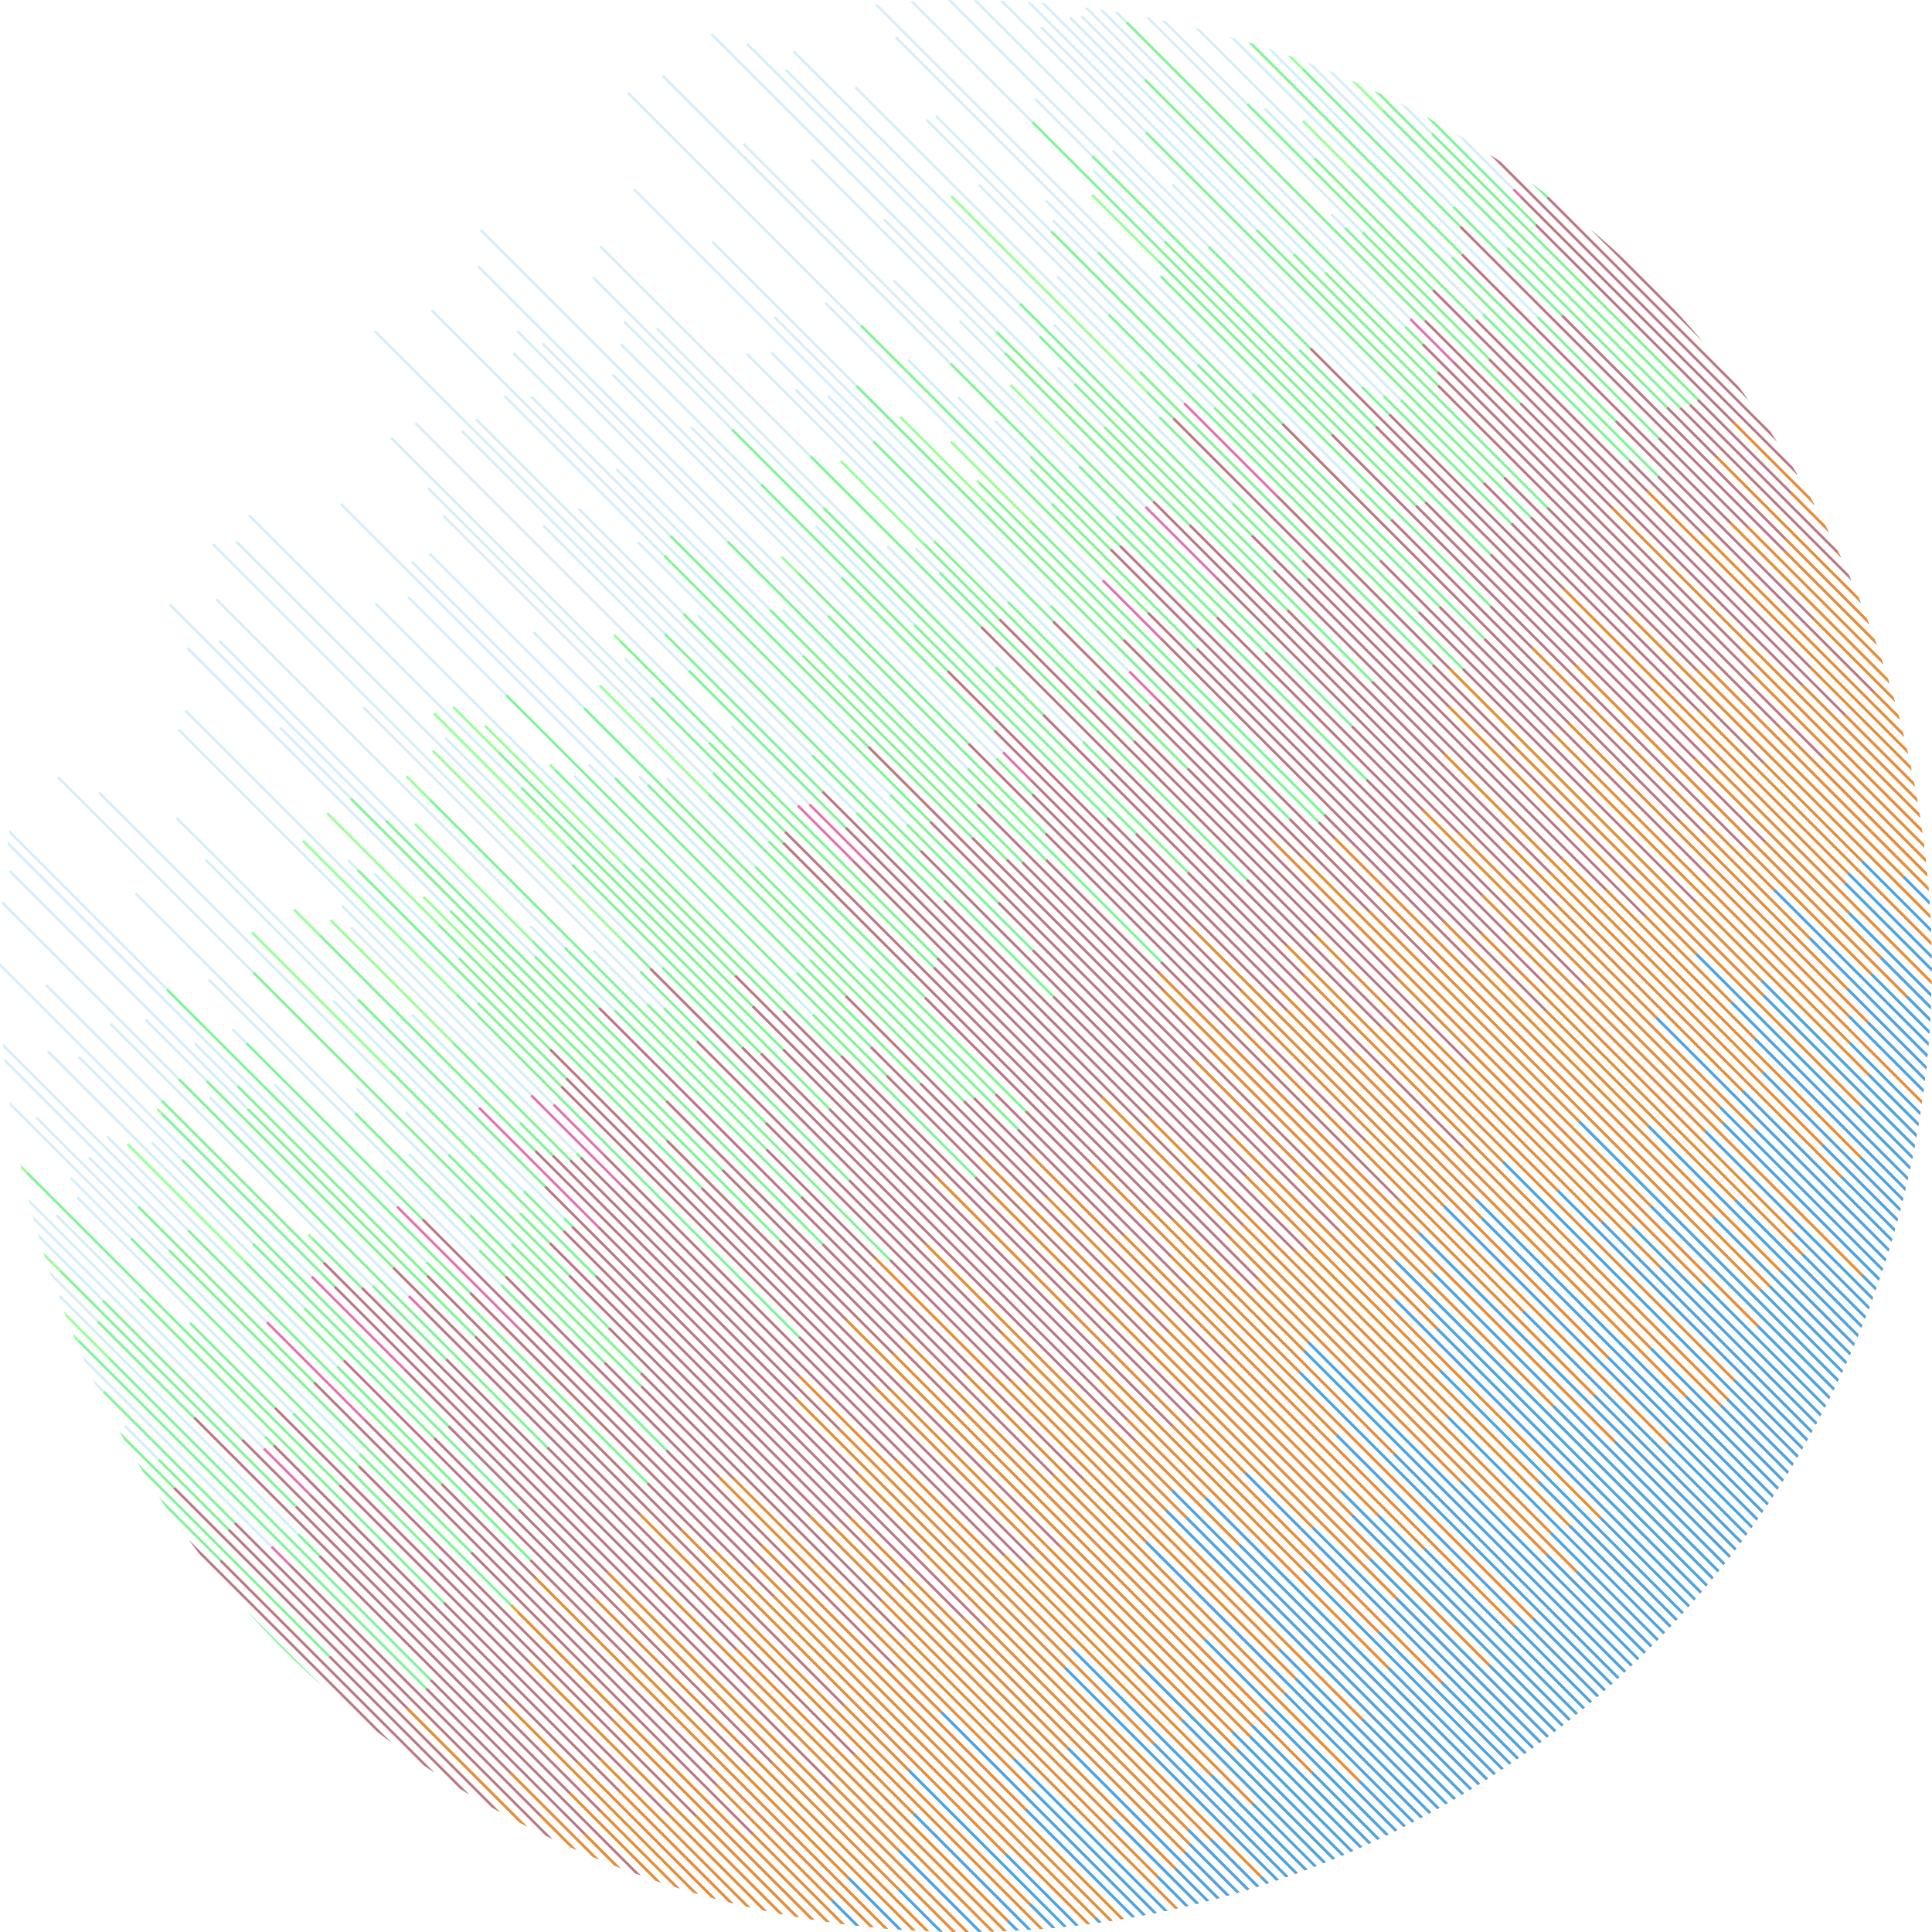 <?xml version="1.0" encoding="utf-8"?>
<!-- Generator: Adobe Illustrator 21.0.0, SVG Export Plug-In . SVG Version: 6.00 Build 0)  -->
<svg version="1.1" id="Layer_1" xmlns="http://www.w3.org/2000/svg" xmlns:xlink="http://www.w3.org/1999/xlink" x="0px" y="0px"
	 viewBox="0 0 500 500" style="enable-background:new 0 0 500 500;" xml:space="preserve">
<style type="text/css">
	.st0{clip-path:url(#SVGID_2_);}
	.st1{opacity:0.2;fill:none;stroke:#29ABE2;stroke-width:0.65;stroke-miterlimit:10;enable-background:new    ;}
	.st2{opacity:0.4;fill:none;stroke:#00FF00;stroke-width:0.65;stroke-miterlimit:10;enable-background:new    ;}
	.st3{opacity:0.6;fill:none;stroke:#ED1E79;stroke-width:0.65;stroke-miterlimit:10;enable-background:new    ;}
	.st4{opacity:0.8;fill:none;stroke:#F7931E;stroke-width:0.65;stroke-miterlimit:10;enable-background:new    ;}
	.st5{fill:none;stroke:#3FA9F5;stroke-width:0.65;stroke-miterlimit:10;}
</style>
<title>Fade3</title>
<g>
	<g>
		<g>
			<defs>
				
					<ellipse id="SVGID_1_" transform="matrix(0.707 -0.707 0.707 0.707 -103.556 249.999)" cx="250" cy="250" rx="250" ry="250"/>
			</defs>
			<clipPath id="SVGID_2_">
				<use xlink:href="#SVGID_1_"  style="overflow:visible;"/>
			</clipPath>
			<g class="st0">
				<line class="st1" x1="254.9" y1="608.3" x2="21.7" y2="375.2"/>
				<line class="st1" x1="291.2" y1="641.3" x2="-11.3" y2="338.8"/>
				<line class="st1" x1="345.3" y1="692.1" x2="-62" y2="284.7"/>
				<line class="st1" x1="339.1" y1="682.5" x2="-52.4" y2="291"/>
				<line class="st1" x1="343.1" y1="683.2" x2="-53.1" y2="286.9"/>
				<line class="st1" x1="261.1" y1="597.8" x2="32.3" y2="369"/>
				<line class="st1" x1="368.1" y1="701.4" x2="-71.4" y2="262"/>
				<line class="st1" x1="313.7" y1="643.7" x2="-13.7" y2="316.3"/>
				<line class="st1" x1="283" y1="609.7" x2="20.4" y2="347"/>
				<line class="st1" x1="278.4" y1="601.8" x2="28.3" y2="351.6"/>
				<line class="st1" x1="294.6" y1="614.6" x2="15.4" y2="335.4"/>
				<line class="st1" x1="319" y1="635.6" x2="-5.5" y2="311.1"/>
				<line class="st1" x1="301.2" y1="614.5" x2="15.6" y2="328.9"/>
				<line class="st1" x1="334" y1="644" x2="-13.9" y2="296"/>
				<line class="st1" x1="355.8" y1="662.4" x2="-32.3" y2="274.3"/>
				<line class="st1" x1="333.8" y1="637" x2="-7" y2="296.3"/>
				<line class="st1" x1="315.6" y1="615.5" x2="14.6" y2="314.5"/>
				<line class="st1" x1="326.4" y1="623" x2="7.1" y2="303.6"/>
				<line class="st1" x1="288" y1="581.2" x2="48.9" y2="342.1"/>
				<line class="st1" x1="320.2" y1="610" x2="20" y2="309.9"/>
				<line class="st1" x1="325.2" y1="611.7" x2="18.3" y2="304.8"/>
				<line class="st1" x1="344.6" y1="627.8" x2="2.3" y2="285.4"/>
				<line class="st1" x1="340.8" y1="620.7" x2="9.4" y2="289.2"/>
				<line class="st1" x1="330.6" y1="607" x2="23" y2="299.5"/>
				<line class="st1" x1="377.8" y1="650.9" x2="-20.9" y2="252.3"/>
				<line class="st1" x1="363" y1="632.8" x2="-2.7" y2="267"/>
				<line class="st1" x1="336" y1="602.4" x2="27.7" y2="294.1"/>
				<line class="st1" x1="303.4" y1="566.5" x2="63.6" y2="326.7"/>
				<line class="st1" x1="357.9" y1="617.7" x2="12.4" y2="272.1"/>
				<line class="st1" x1="334.3" y1="590.7" x2="39.3" y2="295.7"/>
				<line class="st1" x1="356.6" y1="609.7" x2="20.4" y2="273.5"/>
				<line class="st1" x1="390.8" y1="640.5" x2="-10.5" y2="239.2"/>
				<line class="st1" x1="341.8" y1="588.1" x2="41.9" y2="288.3"/>
				<line class="st1" x1="375.1" y1="618.1" x2="11.9" y2="254.9"/>
				<line class="st1" x1="309.4" y1="549" x2="81" y2="320.7"/>
				<line class="st1" x1="365.1" y1="601.4" x2="28.6" y2="265"/>
				<line class="st1" x1="414.5" y1="647.4" x2="-17.4" y2="215.6"/>
				<line class="st1" x1="346.2" y1="575.8" x2="54.2" y2="283.9"/>
				<line class="st1" x1="366.1" y1="592.4" x2="37.7" y2="263.9"/>
				<line class="st1" x1="404.7" y1="627.6" x2="2.5" y2="225.4"/>
				<line class="st1" x1="360.1" y1="579.7" x2="50.4" y2="270"/>
				<line class="st1" x1="430.4" y1="646.6" x2="-16.6" y2="199.6"/>
				<line class="st1" x1="425.3" y1="638.2" x2="-8.1" y2="204.7"/>
				<line class="st1" x1="349.4" y1="558.9" x2="71.1" y2="280.7"/>
				<line class="st1" x1="363.8" y1="569.9" x2="60.1" y2="266.3"/>
				<line class="st1" x1="327.2" y1="530" x2="100" y2="302.9"/>
				<line class="st1" x1="376.5" y1="576" x2="54" y2="253.5"/>
				<line class="st1" x1="398.8" y1="595" x2="35.1" y2="231.2"/>
				<line class="st1" x1="331.5" y1="524.3" x2="105.8" y2="298.6"/>
				<line class="st1" x1="348.3" y1="537.8" x2="92.3" y2="281.7"/>
				<line class="st1" x1="428.9" y1="615" x2="15" y2="201.1"/>
				<line class="st1" x1="342.3" y1="525.1" x2="105" y2="287.8"/>
				<line class="st1" x1="425" y1="604.4" x2="25.6" y2="205.1"/>
				<line class="st1" x1="353" y1="529" x2="101" y2="277.1"/>
				<line class="st1" x1="371.1" y1="543.8" x2="86.2" y2="258.9"/>
				<line class="st1" x1="407.5" y1="576.9" x2="53.2" y2="222.5"/>
				<line class="st1" x1="418.3" y1="584.4" x2="45.7" y2="211.7"/>
				<line class="st1" x1="366.3" y1="528.9" x2="101.1" y2="263.8"/>
				<line class="st1" x1="388" y1="547.3" x2="82.8" y2="242.1"/>
				<line class="st1" x1="367.5" y1="523.4" x2="106.6" y2="262.6"/>
				<line class="st1" x1="360.1" y1="512.7" x2="117.3" y2="270"/>
				<line class="st1" x1="390" y1="539.3" x2="90.8" y2="240"/>
				<line class="st1" x1="395.6" y1="541.6" x2="88.5" y2="234.4"/>
				<line class="st1" x1="441.2" y1="583.8" x2="46.2" y2="188.8"/>
				<line class="st1" x1="372.6" y1="511.9" x2="118.2" y2="257.4"/>
				<line class="st1" x1="446.2" y1="582.1" x2="48" y2="183.9"/>
				<line class="st1" x1="407.4" y1="540" x2="90.1" y2="222.6"/>
				<line class="st1" x1="404" y1="533.2" x2="96.9" y2="226.1"/>
				<line class="st1" x1="390.7" y1="516.6" x2="113.5" y2="239.3"/>
				<line class="st1" x1="380.1" y1="502.6" x2="127.5" y2="250"/>
				<line class="st1" x1="462.4" y1="581.5" x2="48.5" y2="167.7"/>
				<line class="st1" x1="441.7" y1="557.5" x2="72.5" y2="188.3"/>
				<line class="st1" x1="473.6" y1="586.1" x2="43.9" y2="156.4"/>
				<line class="st1" x1="464.2" y1="573.3" x2="56.7" y2="165.8"/>
				<line class="st1" x1="386.4" y1="492.1" x2="137.9" y2="243.7"/>
				<line class="st1" x1="390.5" y1="492.9" x2="137.2" y2="239.6"/>
				<line class="st1" x1="474.9" y1="574" x2="56" y2="155.1"/>
				<line class="st1" x1="423" y1="518.8" x2="111.3" y2="207"/>
				<line class="st1" x1="384.1" y1="476.5" x2="153.5" y2="245.9"/>
				<line class="st1" x1="447" y1="536.1" x2="94" y2="183"/>
				<line class="st1" x1="489.2" y1="575" x2="55.1" y2="140.8"/>
				<line class="st1" x1="386.5" y1="468.9" x2="161.2" y2="243.5"/>
				<line class="st1" x1="489.9" y1="568.9" x2="61.2" y2="140.2"/>
				<line class="st1" x1="439.2" y1="514.8" x2="115.2" y2="190.9"/>
				<line class="st1" x1="411" y1="483.4" x2="146.7" y2="219"/>
				<line class="st1" x1="496.7" y1="565.7" x2="64.4" y2="133.3"/>
				<line class="st1" x1="435.2" y1="500.9" x2="129.2" y2="194.8"/>
				<line class="st1" x1="406.3" y1="468.6" x2="161.4" y2="223.7"/>
				<line class="st1" x1="473.9" y1="532.8" x2="97.2" y2="156.2"/>
				<line class="st1" x1="430.7" y1="486.3" x2="143.7" y2="199.3"/>
				<line class="st1" x1="429.3" y1="481.5" x2="148.6" y2="200.8"/>
				<line class="st1" x1="475.6" y1="524.5" x2="105.6" y2="154.5"/>
				<line class="st1" x1="432.1" y1="477.6" x2="152.4" y2="197.9"/>
				<line class="st1" x1="499.7" y1="541.9" x2="88.2" y2="130.4"/>
				<line class="st1" x1="484.6" y1="523.5" x2="106.6" y2="145.4"/>
				<line class="st1" x1="429.1" y1="464.6" x2="165.4" y2="200.9"/>
				<line class="st1" x1="486.7" y1="518.9" x2="111.2" y2="143.3"/>
				<line class="st1" x1="428.6" y1="457.4" x2="172.6" y2="201.4"/>
				<line class="st1" x1="466.5" y1="492" x2="138.1" y2="163.6"/>
				<line class="st1" x1="424.4" y1="446.5" x2="183.5" y2="205.6"/>
				<line class="st1" x1="496.6" y1="515.4" x2="114.7" y2="133.4"/>
				<line class="st1" x1="503.8" y1="519.2" x2="110.8" y2="126.3"/>
				<line class="st1" x1="516.8" y1="528.8" x2="101.2" y2="113.3"/>
				<line class="st1" x1="459.6" y1="468.4" x2="161.7" y2="170.4"/>
				<line class="st1" x1="464.1" y1="469.5" x2="160.5" y2="165.9"/>
				<line class="st1" x1="520.5" y1="522.5" x2="107.5" y2="109.5"/>
				<line class="st1" x1="442.1" y1="440.8" x2="189.3" y2="187.9"/>
				<line class="st1" x1="494.1" y1="489.4" x2="140.6" y2="136"/>
				<line class="st1" x1="518.6" y1="510.6" x2="119.5" y2="111.5"/>
				<line class="st1" x1="544.4" y1="533" x2="97" y2="85.7"/>
				<line class="st1" x1="521.5" y1="506.8" x2="123.2" y2="108.5"/>
				<line class="st1" x1="498.3" y1="480.3" x2="149.8" y2="131.7"/>
				<line class="st1" x1="470.9" y1="449.5" x2="180.6" y2="159.2"/>
				<line class="st1" x1="489.7" y1="465" x2="165.1" y2="140.3"/>
				<line class="st1" x1="527.5" y1="499.4" x2="130.6" y2="102.5"/>
				<line class="st1" x1="549.7" y1="518.3" x2="111.7" y2="80.3"/>
				<line class="st1" x1="527.3" y1="492.5" x2="137.5" y2="102.7"/>
				<line class="st1" x1="508.6" y1="470.5" x2="159.5" y2="121.4"/>
				<line class="st1" x1="538.6" y1="497.1" x2="132.9" y2="91.4"/>
				<line class="st1" x1="472.3" y1="427.5" x2="202.6" y2="157.8"/>
				<line class="st1" x1="544.3" y1="496.2" x2="133.9" y2="85.7"/>
				<line class="st1" x1="541.1" y1="489.6" x2="140.4" y2="88.9"/>
				<line class="st1" x1="561.2" y1="506.3" x2="123.7" y2="68.9"/>
				<line class="st1" x1="481.7" y1="423.5" x2="206.6" y2="148.3"/>
				<line class="st1" x1="533.1" y1="471.5" x2="158.5" y2="96.9"/>
				<line class="st1" x1="570.6" y1="505.7" x2="124.4" y2="59.5"/>
				<line class="st1" x1="519.5" y1="451.3" x2="178.8" y2="110.5"/>
				<line class="st1" x1="540.9" y1="469.3" x2="160.7" y2="89.1"/>
				<line class="st1" x1="493.9" y1="419" x2="211.1" y2="136.1"/>
				<line class="st1" x1="546.8" y1="468.5" x2="161.5" y2="83.2"/>
				<line class="st1" x1="558.2" y1="476.6" x2="153.5" y2="71.8"/>
				<line class="st1" x1="545" y1="460.1" x2="170" y2="85"/>
				<line class="st1" x1="488.8" y1="400.5" x2="229.6" y2="141.3"/>
				<line class="st1" x1="566.3" y1="474.6" x2="155.4" y2="63.8"/>
				<line class="st1" x1="488.2" y1="393.2" x2="236.9" y2="141.8"/>
				<line class="st1" x1="489.3" y1="391" x2="239.1" y2="140.7"/>
				<line class="st1" x1="538.5" y1="436.8" x2="193.3" y2="91.6"/>
				<line class="st1" x1="529.2" y1="424.2" x2="205.9" y2="100.8"/>
				<line class="st1" x1="538.8" y1="430.5" x2="199.6" y2="91.2"/>
				<line class="st1" x1="527.5" y1="415.8" x2="214.3" y2="102.5"/>
				<line class="st1" x1="581" y1="466" x2="164.1" y2="49"/>
				<line class="st1" x1="548" y1="429.5" x2="200.5" y2="82.1"/>
				<line class="st1" x1="567.5" y1="445.7" x2="184.3" y2="62.5"/>
				<line class="st1" x1="499.7" y1="374.6" x2="255.5" y2="130.3"/>
				<line class="st1" x1="505.1" y1="376.6" x2="253.5" y2="125"/>
				<line class="st1" x1="495.1" y1="363.3" x2="266.7" y2="134.9"/>
				<line class="st1" x1="551.7" y1="416.5" x2="213.6" y2="78.4"/>
				<line class="st1" x1="606" y1="467.5" x2="162.5" y2="24"/>
				<line class="st1" x1="537" y1="395.1" x2="235" y2="93.1"/>
				<line class="st1" x1="527.3" y1="382" x2="248" y2="102.8"/>
				<line class="st1" x1="521.2" y1="372.6" x2="257.5" y2="108.9"/>
				<line class="st1" x1="610.4" y1="458.5" x2="171.5" y2="19.6"/>
				<line class="st1" x1="592.9" y1="437.6" x2="192.4" y2="37.2"/>
				<line class="st1" x1="557.4" y1="398.8" x2="231.3" y2="72.6"/>
				<line class="st1" x1="514.9" y1="353" x2="277.1" y2="115.1"/>
				<line class="st1" x1="547" y1="381.7" x2="248.3" y2="83"/>
				<line class="st1" x1="588.7" y1="420.1" x2="210" y2="41.3"/>
				<line class="st1" x1="573.2" y1="401.2" x2="228.8" y2="56.8"/>
				<line class="st1" x1="621.5" y1="446.1" x2="183.9" y2="8.6"/>
				<line class="st1" x1="534.9" y1="356.2" x2="273.8" y2="95.1"/>
				<line class="st1" x1="618.6" y1="436.6" x2="193.4" y2="11.4"/>
				<line class="st1" x1="612.1" y1="426.7" x2="203.3" y2="18"/>
				<line class="st1" x1="546.1" y1="357.3" x2="272.7" y2="84"/>
				<line class="st1" x1="616.8" y1="424.7" x2="205.3" y2="13.2"/>
				<line class="st1" x1="528.6" y1="333.2" x2="296.9" y2="101.5"/>
				<line class="st1" x1="607.5" y1="408.7" x2="221.4" y2="22.6"/>
				<line class="st1" x1="558.6" y1="356.5" x2="273.6" y2="71.5"/>
				<line class="st1" x1="582.2" y1="376.7" x2="253.3" y2="47.8"/>
				<line class="st1" x1="599" y1="390.2" x2="239.8" y2="31"/>
				<line class="st1" x1="600" y1="387.9" x2="242.2" y2="30"/>
				<line class="st1" x1="573" y1="357.5" x2="272.5" y2="57"/>
				<line class="st1" x1="578.2" y1="359.3" x2="270.7" y2="51.9"/>
				<line class="st1" x1="620.5" y1="398.3" x2="231.8" y2="9.6"/>
				<line class="st1" x1="630.8" y1="405.3" x2="224.8" y2="-0.8"/>
				<line class="st1" x1="558.7" y1="329.9" x2="300.2" y2="71.3"/>
				<line class="st1" x1="562.4" y1="330.2" x2="299.9" y2="67.6"/>
				<line class="st1" x1="645.8" y1="410.3" x2="219.8" y2="-15.8"/>
				<line class="st1" x1="586" y1="347" x2="283" y2="44.1"/>
				<line class="st1" x1="604.5" y1="362.2" x2="267.9" y2="25.6"/>
				<line class="st1" x1="635.1" y1="389.5" x2="240.6" y2="-5.1"/>
				<line class="st1" x1="591.1" y1="342.2" x2="287.9" y2="38.9"/>
				<line class="st1" x1="655.2" y1="402.9" x2="227.1" y2="-25.2"/>
				<line class="st1" x1="582.4" y1="326.7" x2="303.4" y2="47.7"/>
				<line class="st1" x1="640.4" y1="381.4" x2="248.7" y2="-10.3"/>
				<line class="st1" x1="623" y1="360.7" x2="269.4" y2="7"/>
				<line class="st1" x1="655.8" y1="390.1" x2="239.9" y2="-25.8"/>
				<line class="st1" x1="649.8" y1="380.8" x2="249.3" y2="-19.8"/>
				<line class="st1" x1="625.6" y1="353.2" x2="276.9" y2="4.5"/>
				<line class="st1" x1="625.8" y1="350.1" x2="279.9" y2="4.2"/>
				<line class="st1" x1="678.1" y1="399" x2="231.1" y2="-48"/>
				<line class="st1" x1="629.2" y1="346.8" x2="283.3" y2="0.8"/>
				<line class="st1" x1="661.5" y1="375.8" x2="254.3" y2="-31.5"/>
				<line class="st1" x1="574.7" y1="285.6" x2="344.5" y2="55.4"/>
				<line class="st1" x1="631.4" y1="338.9" x2="291.2" y2="-1.3"/>
				<line class="st1" x1="624.9" y1="329.1" x2="301" y2="5.2"/>
				<line class="st1" x1="602" y1="302.8" x2="327.3" y2="28.1"/>
				<line class="st1" x1="667.9" y1="365.4" x2="264.6" y2="-37.9"/>
				<line class="st1" x1="586.1" y1="280.3" x2="349.8" y2="43.9"/>
				<line class="st1" x1="693.4" y1="384.2" x2="245.9" y2="-63.3"/>
				<line class="st1" x1="641.2" y1="328.6" x2="301.4" y2="-11.1"/>
				<line class="st1" x1="690.5" y1="374.5" x2="255.5" y2="-60.4"/>
				<line class="st1" x1="612.1" y1="292.9" x2="337.2" y2="17.9"/>
				<line class="st1" x1="692.4" y1="369.8" x2="260.3" y2="-62.3"/>
				<line class="st1" x1="668.3" y1="342.4" x2="287.6" y2="-38.3"/>
				<line class="st1" x1="601.4" y1="272.1" x2="357.9" y2="28.6"/>
				<line class="st1" x1="662.5" y1="329.8" x2="300.2" y2="-32.4"/>
				<line class="st1" x1="704.1" y1="368.1" x2="262" y2="-74"/>
				<line class="st1" x1="623" y1="283.7" x2="346.3" y2="7"/>
				<line class="st1" x1="696.1" y1="353.5" x2="276.6" y2="-66.1"/>
				<line class="st1" x1="662.2" y1="316.2" x2="313.9" y2="-32.1"/>
				<line class="st1" x1="691" y1="341.6" x2="288.5" y2="-60.9"/>
				<line class="st1" x1="636" y1="283.3" x2="346.8" y2="-6"/>
				<line class="st2" x1="282.9" y1="636.3" x2="31.6" y2="385.1"/>
				<line class="st2" x1="310.8" y1="660.9" x2="7" y2="357.1"/>
				<line class="st2" x1="310.6" y1="657.3" x2="10.6" y2="357.3"/>
				<line class="st2" x1="323.5" y1="666.9" x2="1" y2="344.5"/>
				<line class="st2" x1="320.6" y1="660.7" x2="7.3" y2="347.3"/>
				<line class="st2" x1="290.1" y1="626.8" x2="41.1" y2="377.8"/>
				<line class="st2" x1="307.7" y1="641.1" x2="26.9" y2="360.2"/>
				<line class="st2" x1="262.9" y1="592.9" x2="75.1" y2="405.1"/>
				<line class="st2" x1="345.8" y1="672.5" x2="-4.5" y2="322.2"/>
				<line class="st2" x1="335" y1="658.3" x2="9.6" y2="332.9"/>
				<line class="st2" x1="270.8" y1="590.8" x2="77.2" y2="397.1"/>
				<line class="st2" x1="326" y1="642.6" x2="25.3" y2="342"/>
				<line class="st2" x1="350" y1="663.3" x2="4.6" y2="317.9"/>
				<line class="st2" x1="331.4" y1="641.3" x2="26.6" y2="336.6"/>
				<line class="st2" x1="281" y1="587.6" x2="80.3" y2="386.9"/>
				<line class="st2" x1="296.1" y1="599.4" x2="68.6" y2="371.8"/>
				<line class="st2" x1="331.7" y1="631.6" x2="36.3" y2="336.2"/>
				<line class="st2" x1="368" y1="664.6" x2="3.4" y2="299.9"/>
				<line class="st2" x1="325.4" y1="618.6" x2="49.3" y2="342.5"/>
				<line class="st2" x1="302.1" y1="592" x2="75.9" y2="365.8"/>
				<line class="st2" x1="347.5" y1="634" x2="33.9" y2="320.5"/>
				<line class="st2" x1="291.7" y1="574.8" x2="93.1" y2="376.3"/>
				<line class="st2" x1="344.3" y1="624.1" x2="43.8" y2="323.6"/>
				<line class="st2" x1="355.7" y1="632.2" x2="35.8" y2="312.3"/>
				<line class="st2" x1="300.4" y1="573.6" x2="94.4" y2="367.5"/>
				<line class="st2" x1="349.5" y1="619.3" x2="48.7" y2="318.4"/>
				<line class="st2" x1="314.2" y1="580.6" x2="87.3" y2="353.7"/>
				<line class="st2" x1="371.8" y1="634.9" x2="33" y2="296.1"/>
				<line class="st2" x1="329.4" y1="589.1" x2="78.8" y2="338.6"/>
				<line class="st2" x1="346.1" y1="602.5" x2="65.5" y2="321.9"/>
				<line class="st2" x1="367.7" y1="620.8" x2="47.2" y2="300.2"/>
				<line class="st2" x1="313.4" y1="563.1" x2="104.8" y2="354.5"/>
				<line class="st2" x1="380.9" y1="627.3" x2="40.7" y2="287"/>
				<line class="st2" x1="383" y1="626" x2="41.9" y2="284.9"/>
				<line class="st2" x1="348.5" y1="588.1" x2="79.8" y2="319.5"/>
				<line class="st2" x1="335.1" y1="571.4" x2="96.5" y2="332.8"/>
				<line class="st2" x1="388.6" y1="621.6" x2="46.3" y2="279.3"/>
				<line class="st2" x1="328.8" y1="558.5" x2="109.5" y2="339.1"/>
				<line class="st2" x1="388.2" y1="614.5" x2="53.5" y2="279.8"/>
				<line class="st2" x1="381" y1="603.9" x2="64.1" y2="287"/>
				<line class="st2" x1="386.9" y1="606.4" x2="61.5" y2="281.1"/>
				<line class="st2" x1="341.3" y1="557.5" x2="110.4" y2="326.7"/>
				<line class="st2" x1="411.8" y1="624.7" x2="43.2" y2="256.1"/>
				<line class="st2" x1="323.8" y1="533.3" x2="134.6" y2="344.1"/>
				<line class="st2" x1="398" y1="604.2" x2="63.8" y2="270"/>
				<line class="st2" x1="335.3" y1="538.1" x2="129.8" y2="332.6"/>
				<line class="st2" x1="344.3" y1="543.8" x2="124.1" y2="323.6"/>
				<line class="st2" x1="379.9" y1="576" x2="91.9" y2="288.1"/>
				<line class="st2" x1="353.4" y1="546.2" x2="121.7" y2="314.5"/>
				<line class="st2" x1="346.1" y1="535.5" x2="132.4" y2="321.9"/>
				<line class="st2" x1="416.3" y1="602.4" x2="65.6" y2="251.7"/>
				<line class="st2" x1="369.1" y1="551.9" x2="116.1" y2="298.8"/>
				<line class="st2" x1="353.9" y1="533.3" x2="134.6" y2="314"/>
				<line class="st2" x1="426.6" y1="602.7" x2="65.2" y2="241.3"/>
				<line class="st2" x1="359.6" y1="532.3" x2="135.6" y2="308.3"/>
				<line class="st2" x1="352.6" y1="522" x2="146" y2="315.3"/>
				<line class="st2" x1="409.2" y1="575.2" x2="92.7" y2="258.7"/>
				<line class="st2" x1="350.4" y1="513.1" x2="154.9" y2="317.5"/>
				<line class="st2" x1="432.5" y1="591.8" x2="76.1" y2="235.4"/>
				<line class="st2" x1="377.3" y1="533.3" x2="134.6" y2="290.6"/>
				<line class="st2" x1="429.8" y1="582.5" x2="85.5" y2="238.1"/>
				<line class="st2" x1="369.4" y1="518.7" x2="149.2" y2="298.5"/>
				<line class="st2" x1="361.1" y1="507" x2="160.9" y2="306.8"/>
				<line class="st2" x1="369" y1="511.6" x2="156.3" y2="298.9"/>
				<line class="st2" x1="450.3" y1="589.6" x2="78.4" y2="217.6"/>
				<line class="st2" x1="408.3" y1="544.2" x2="123.7" y2="259.6"/>
				<line class="st2" x1="442.8" y1="575.3" x2="92.6" y2="225.2"/>
				<line class="st2" x1="420" y1="549.2" x2="118.8" y2="248"/>
				<line class="st2" x1="457.4" y1="583.3" x2="84.7" y2="210.5"/>
				<line class="st2" x1="435.8" y1="558.3" x2="109.6" y2="232.1"/>
				<line class="st2" x1="432.2" y1="551.3" x2="116.6" y2="235.8"/>
				<line class="st2" x1="461.3" y1="577.1" x2="90.8" y2="206.7"/>
				<line class="st2" x1="455.5" y1="568" x2="99.9" y2="212.4"/>
				<line class="st2" x1="420.4" y1="529.5" x2="138.4" y2="247.5"/>
				<line class="st2" x1="454.8" y1="560.5" x2="107.4" y2="213.2"/>
				<line class="st2" x1="406.4" y1="508.9" x2="159.1" y2="261.5"/>
				<line class="st2" x1="422.6" y1="521.7" x2="146.2" y2="245.3"/>
				<line class="st2" x1="467" y1="562.8" x2="105.2" y2="200.9"/>
				<line class="st2" x1="408" y1="500.5" x2="167.5" y2="259.9"/>
				<line class="st2" x1="407" y1="496.1" x2="171.8" y2="260.9"/>
				<line class="st2" x1="416.5" y1="502.2" x2="165.8" y2="251.5"/>
				<line class="st2" x1="473.6" y1="556" x2="112" y2="194.3"/>
				<line class="st2" x1="417.5" y1="496.5" x2="171.4" y2="250.4"/>
				<line class="st2" x1="444.1" y1="519.8" x2="148.1" y2="223.8"/>
				<line class="st2" x1="483.3" y1="555.7" x2="112.3" y2="184.6"/>
				<line class="st2" x1="464" y1="533" x2="135" y2="203.9"/>
				<line class="st2" x1="485" y1="550.6" x2="117.3" y2="183"/>
				<line class="st2" x1="480.1" y1="542.4" x2="125.5" y2="187.8"/>
				<line class="st2" x1="443.2" y1="502.1" x2="165.8" y2="224.7"/>
				<line class="st2" x1="470.1" y1="525.7" x2="142.3" y2="197.9"/>
				<line class="st2" x1="405.3" y1="457.6" x2="210.4" y2="262.6"/>
				<line class="st2" x1="488" y1="536.9" x2="131" y2="179.9"/>
				<line class="st2" x1="416.1" y1="461.7" x2="206.2" y2="251.8"/>
				<line class="st2" x1="466.6" y1="508.8" x2="159.2" y2="201.4"/>
				<line class="st2" x1="419.5" y1="458.4" x2="209.6" y2="248.4"/>
				<line class="st2" x1="464.7" y1="500.2" x2="167.7" y2="203.2"/>
				<line class="st2" x1="484.6" y1="516.8" x2="151.2" y2="183.3"/>
				<line class="st2" x1="443.6" y1="472.4" x2="195.5" y2="224.3"/>
				<line class="st2" x1="417.1" y1="442.6" x2="225.3" y2="250.8"/>
				<line class="st2" x1="490.6" y1="512.7" x2="155.2" y2="177.4"/>
				<line class="st2" x1="450.2" y1="468.9" x2="199" y2="217.8"/>
				<line class="st2" x1="468" y1="483.4" x2="184.5" y2="200"/>
				<line class="st2" x1="487.3" y1="499.4" x2="168.6" y2="180.6"/>
				<line class="st2" x1="475.7" y1="484.5" x2="183.5" y2="192.2"/>
				<line class="st2" x1="503.7" y1="509.1" x2="158.9" y2="164.3"/>
				<line class="st2" x1="445" y1="447" x2="220.9" y2="223"/>
				<line class="st2" x1="443.9" y1="442.6" x2="225.4" y2="224.1"/>
				<line class="st2" x1="494.3" y1="489.7" x2="178.3" y2="173.6"/>
				<line class="st2" x1="503.8" y1="495.8" x2="172.1" y2="164.1"/>
				<line class="st2" x1="457.6" y1="446.2" x2="221.7" y2="210.4"/>
				<line class="st2" x1="472.5" y1="457.8" x2="210.2" y2="195.5"/>
				<line class="st2" x1="509.1" y1="491" x2="176.9" y2="158.9"/>
				<line class="st2" x1="454.6" y1="433.2" x2="234.7" y2="213.4"/>
				<line class="st2" x1="462.2" y1="437.5" x2="230.4" y2="205.7"/>
				<line class="st2" x1="524.1" y1="496" x2="171.9" y2="143.8"/>
				<line class="st2" x1="479" y1="447.6" x2="220.3" y2="188.9"/>
				<line class="st2" x1="529.2" y1="494.5" x2="173.5" y2="138.7"/>
				<line class="st2" x1="498.2" y1="460.1" x2="207.8" y2="169.7"/>
				<line class="st2" x1="510.1" y1="468.7" x2="199.3" y2="157.8"/>
				<line class="st2" x1="493.2" y1="448.4" x2="219.6" y2="174.8"/>
				<line class="st2" x1="527.8" y1="479.6" x2="188.3" y2="140.2"/>
				<line class="st2" x1="469" y1="417.5" x2="250.5" y2="198.9"/>
				<line class="st2" x1="508.5" y1="453.7" x2="214.3" y2="159.4"/>
				<line class="st2" x1="523.8" y1="465.7" x2="202.3" y2="144.1"/>
				<line class="st2" x1="471.6" y1="410" x2="257.9" y2="196.3"/>
				<line class="st2" x1="466.1" y1="401.2" x2="266.8" y2="201.9"/>
				<line class="st2" x1="518.4" y1="450.2" x2="217.8" y2="149.5"/>
				<line class="st2" x1="542.5" y1="471" x2="197" y2="125.4"/>
				<line class="st2" x1="506.3" y1="431.3" x2="236.6" y2="161.7"/>
				<line class="st2" x1="556.7" y1="478.4" x2="189.5" y2="111.2"/>
				<line class="st2" x1="536.5" y1="454.9" x2="213.1" y2="131.4"/>
				<line class="st2" x1="495.2" y1="410.3" x2="257.7" y2="172.7"/>
				<line class="st2" x1="475.9" y1="387.6" x2="280.3" y2="192"/>
				<line class="st2" x1="549.8" y1="458.2" x2="209.8" y2="118.1"/>
				<line class="st2" x1="519.8" y1="424.7" x2="243.2" y2="148.2"/>
				<line class="st2" x1="548.7" y1="450.3" x2="217.6" y2="119.3"/>
				<line class="st2" x1="527.8" y1="426.1" x2="241.8" y2="140.1"/>
				<line class="st2" x1="512.1" y1="407.1" x2="260.9" y2="155.8"/>
				<line class="st2" x1="491.9" y1="383.5" x2="284.5" y2="176.1"/>
				<line class="st2" x1="553.6" y1="441.9" x2="226.1" y2="114.3"/>
				<line class="st2" x1="511.1" y1="396" x2="271.9" y2="156.8"/>
				<line class="st2" x1="486.6" y1="368.1" x2="299.8" y2="181.3"/>
				<line class="st2" x1="568" y1="446.2" x2="221.7" y2="99.9"/>
				<line class="st2" x1="560.1" y1="434.9" x2="233" y2="107.9"/>
				<line class="st2" x1="543.5" y1="415" x2="252.9" y2="124.4"/>
				<line class="st2" x1="553.7" y1="421.8" x2="246.1" y2="114.3"/>
				<line class="st2" x1="502.6" y1="367.5" x2="300.5" y2="165.3"/>
				<line class="st2" x1="583.6" y1="445.1" x2="222.9" y2="84.3"/>
				<line class="st2" x1="537.6" y1="395.7" x2="272.2" y2="130.4"/>
				<line class="st2" x1="546.5" y1="401.3" x2="266.7" y2="121.5"/>
				<line class="st2" x1="549.8" y1="401.2" x2="266.7" y2="118.2"/>
				<line class="st2" x1="573.8" y1="421.9" x2="246" y2="94.1"/>
				<line class="st2" x1="534.3" y1="379" x2="288.9" y2="133.7"/>
				<line class="st2" x1="547.2" y1="388.6" x2="279.3" y2="120.7"/>
				<line class="st2" x1="568.3" y1="406.4" x2="261.5" y2="99.6"/>
				<line class="st2" x1="518.4" y1="353.1" x2="314.9" y2="149.6"/>
				<line class="st2" x1="576.5" y1="407.9" x2="260.1" y2="91.4"/>
				<line class="st2" x1="582" y1="410.1" x2="257.9" y2="85.9"/>
				<line class="st2" x1="557.4" y1="382.1" x2="285.8" y2="110.5"/>
				<line class="st2" x1="568.5" y1="389.8" x2="278.1" y2="99.4"/>
				<line class="st2" x1="580.9" y1="398.8" x2="269.1" y2="87.1"/>
				<line class="st2" x1="589.3" y1="403.9" x2="264" y2="78.6"/>
				<line class="st2" x1="537.6" y1="348.9" x2="319" y2="130.3"/>
				<line class="st2" x1="559.9" y1="367.9" x2="300.1" y2="108"/>
				<line class="st2" x1="617.1" y1="421.7" x2="246.2" y2="50.8"/>
				<line class="st2" x1="571.7" y1="373" x2="295" y2="96.2"/>
				<line class="st2" x1="539.5" y1="337.4" x2="330.6" y2="128.4"/>
				<line class="st2" x1="586.5" y1="381.1" x2="286.9" y2="81.4"/>
				<line class="st2" x1="562.5" y1="353.7" x2="314.3" y2="105.5"/>
				<line class="st2" x1="608" y1="395.9" x2="272.1" y2="59.9"/>
				<line class="st2" x1="573.5" y1="358" x2="310" y2="94.4"/>
				<line class="st2" x1="602.6" y1="383.8" x2="284.2" y2="65.3"/>
				<line class="st2" x1="565.9" y1="343.7" x2="324.2" y2="102"/>
				<line class="st2" x1="541.4" y1="315.8" x2="352.1" y2="126.6"/>
				<line class="st2" x1="596.3" y1="367.4" x2="300.5" y2="71.6"/>
				<line class="st2" x1="617.6" y1="385.4" x2="282.6" y2="50.4"/>
				<line class="st2" x1="636.3" y1="400.8" x2="267.2" y2="31.6"/>
				<line class="st2" x1="605.5" y1="366.5" x2="301.4" y2="62.5"/>
				<line class="st2" x1="627.5" y1="385.3" x2="282.7" y2="40.4"/>
				<line class="st2" x1="577.3" y1="331.7" x2="336.3" y2="90.6"/>
				<line class="st2" x1="604.1" y1="355.1" x2="312.8" y2="63.9"/>
				<line class="st2" x1="567.7" y1="315.4" x2="352.5" y2="100.2"/>
				<line class="st2" x1="565.5" y1="309.8" x2="358.1" y2="102.5"/>
				<line class="st2" x1="564.3" y1="305.3" x2="362.6" y2="103.6"/>
				<line class="st2" x1="633.6" y1="371.3" x2="296.6" y2="34.3"/>
				<line class="st2" x1="608.5" y1="342.8" x2="325.2" y2="59.5"/>
				<line class="st2" x1="602.2" y1="333.1" x2="334.8" y2="65.8"/>
				<line class="st2" x1="597.4" y1="325" x2="343" y2="70.6"/>
				<line class="st2" x1="647.3" y1="371.6" x2="296.3" y2="20.6"/>
				<line class="st2" x1="583.3" y1="304.3" x2="363.7" y2="84.6"/>
				<line class="st2" x1="574.2" y1="291.8" x2="376.2" y2="93.7"/>
				<line class="st2" x1="662.1" y1="376.3" x2="291.6" y2="5.8"/>
				<line class="st2" x1="609" y1="319.9" x2="348.1" y2="59"/>
				<line class="st2" x1="607.8" y1="315.4" x2="352.6" y2="60.1"/>
				<line class="st2" x1="640.9" y1="345.1" x2="322.9" y2="27"/>
				<line class="st2" x1="626.9" y1="327.8" x2="340.2" y2="41"/>
				<line class="st2" x1="586.7" y1="284.1" x2="383.8" y2="81.3"/>
				<line class="st2" x1="636.6" y1="330.8" x2="337.2" y2="31.3"/>
				<line class="st2" x1="601.3" y1="292.1" x2="375.8" y2="66.6"/>
				<line class="st2" x1="675.4" y1="362.8" x2="305.1" y2="-7.4"/>
				<line class="st2" x1="585.9" y1="270" x2="398" y2="82.1"/>
				<line class="st2" x1="672.2" y1="353" x2="315" y2="-4.3"/>
				<line class="st2" x1="614.3" y1="291.7" x2="376.2" y2="53.6"/>
				<line class="st2" x1="603.7" y1="277.8" x2="390.2" y2="64.2"/>
				<line class="st2" x1="657.2" y1="327.9" x2="340" y2="10.7"/>
				<line class="st2" x1="673.2" y1="340.5" x2="327.4" y2="-5.2"/>
				<line class="st2" x1="633.3" y1="297.3" x2="370.6" y2="34.6"/>
				<line class="st2" x1="667" y1="327.7" x2="340.3" y2="1"/>
				<line class="st2" x1="616.9" y1="274.2" x2="393.7" y2="51.1"/>
				<line class="st2" x1="677.7" y1="331.7" x2="336.3" y2="-9.8"/>
				<line class="st2" x1="666.9" y1="317.5" x2="350.4" y2="1"/>
				<line class="st2" x1="643.1" y1="290.4" x2="377.6" y2="24.9"/>
				<line class="st3" x1="269.7" y1="623.1" x2="82" y2="435.5"/>
				<line class="st3" x1="309" y1="659.1" x2="46.1" y2="396.2"/>
				<line class="st3" x1="301.3" y1="648" x2="57.1" y2="403.9"/>
				<line class="st3" x1="276.4" y1="619.8" x2="85.3" y2="428.7"/>
				<line class="st3" x1="320" y1="660.1" x2="45.1" y2="385.1"/>
				<line class="st3" x1="309.2" y1="646" x2="59.2" y2="395.9"/>
				<line class="st3" x1="310.9" y1="644.3" x2="60.8" y2="394.2"/>
				<line class="st3" x1="304.9" y1="634.9" x2="70.3" y2="400.3"/>
				<line class="st3" x1="268.1" y1="594.8" x2="110.3" y2="437"/>
				<line class="st3" x1="270.4" y1="593.7" x2="111.5" y2="434.8"/>
				<line class="st3" x1="302.4" y1="622.4" x2="82.7" y2="402.7"/>
				<line class="st3" x1="338.3" y1="654.9" x2="50.3" y2="366.9"/>
				<line class="st3" x1="315.3" y1="628.5" x2="76.6" y2="389.9"/>
				<line class="st3" x1="332.5" y1="642.5" x2="62.7" y2="372.6"/>
				<line class="st3" x1="330.2" y1="636.8" x2="68.3" y2="374.9"/>
				<line class="st3" x1="331" y1="634.3" x2="70.9" y2="374.1"/>
				<line class="st3" x1="290.4" y1="590.3" x2="114.9" y2="414.8"/>
				<line class="st3" x1="320.7" y1="617.3" x2="87.9" y2="384.4"/>
				<line class="st3" x1="340.8" y1="634" x2="71.2" y2="364.4"/>
				<line class="st3" x1="301.6" y1="591.5" x2="113.7" y2="403.5"/>
				<line class="st3" x1="325.7" y1="612.2" x2="92.9" y2="379.5"/>
				<line class="st3" x1="287.9" y1="571.1" x2="134.1" y2="417.3"/>
				<line class="st3" x1="303.4" y1="583.2" x2="122" y2="401.8"/>
				<line class="st3" x1="347.4" y1="623.9" x2="81.3" y2="357.8"/>
				<line class="st3" x1="363" y1="636.1" x2="69.1" y2="342.2"/>
				<line class="st3" x1="321" y1="590.8" x2="114.3" y2="384.1"/>
				<line class="st3" x1="301.4" y1="567.8" x2="137.3" y2="403.8"/>
				<line class="st3" x1="353" y1="616.1" x2="89" y2="352.1"/>
				<line class="st3" x1="333" y1="592.7" x2="112.4" y2="372.2"/>
				<line class="st3" x1="314.4" y1="570.8" x2="134.3" y2="390.7"/>
				<line class="st3" x1="336" y1="589.1" x2="116.1" y2="369.1"/>
				<line class="st3" x1="374.8" y1="624.5" x2="80.7" y2="330.4"/>
				<line class="st3" x1="372.2" y1="618.5" x2="86.6" y2="333"/>
				<line class="st3" x1="378.4" y1="621.4" x2="83.8" y2="326.8"/>
				<line class="st3" x1="371.8" y1="611.5" x2="93.7" y2="333.3"/>
				<line class="st3" x1="353.4" y1="589.7" x2="115.5" y2="351.8"/>
				<line class="st3" x1="330.5" y1="563.5" x2="141.7" y2="374.6"/>
				<line class="st3" x1="369.7" y1="599.4" x2="105.8" y2="335.4"/>
				<line class="st3" x1="377.1" y1="603.4" x2="101.8" y2="328.1"/>
				<line class="st3" x1="359.2" y1="582.2" x2="123" y2="345.9"/>
				<line class="st3" x1="375" y1="594.6" x2="110.6" y2="330.2"/>
				<line class="st3" x1="321.3" y1="537.5" x2="167.6" y2="383.9"/>
				<line class="st3" x1="370.6" y1="583.5" x2="121.7" y2="334.6"/>
				<line class="st3" x1="392.8" y1="602.4" x2="102.8" y2="312.3"/>
				<line class="st3" x1="389.6" y1="595.8" x2="109.4" y2="315.6"/>
				<line class="st3" x1="329.8" y1="532.6" x2="172.5" y2="375.4"/>
				<line class="st3" x1="374.7" y1="574.2" x2="130.9" y2="330.4"/>
				<line class="st3" x1="352.5" y1="548.6" x2="156.5" y2="352.7"/>
				<line class="st3" x1="346.4" y1="539.2" x2="166" y2="358.8"/>
				<line class="st3" x1="349.8" y1="539.2" x2="165.9" y2="355.4"/>
				<line class="st3" x1="361.4" y1="547.5" x2="157.6" y2="343.7"/>
				<line class="st3" x1="375.1" y1="557.8" x2="147.3" y2="330.1"/>
				<line class="st3" x1="383.5" y1="562.9" x2="142.3" y2="321.7"/>
				<line class="st3" x1="374.9" y1="551" x2="154.2" y2="330.2"/>
				<line class="st3" x1="386.5" y1="559.3" x2="145.9" y2="318.6"/>
				<line class="st3" x1="387.6" y1="557" x2="148.1" y2="317.5"/>
				<line class="st3" x1="398" y1="564.1" x2="141.1" y2="307.1"/>
				<line class="st3" x1="418.4" y1="581.1" x2="124" y2="286.7"/>
				<line class="st3" x1="407.2" y1="566.6" x2="138.6" y2="297.9"/>
				<line class="st3" x1="406.1" y1="562" x2="143.1" y2="299.1"/>
				<line class="st3" x1="404.9" y1="557.5" x2="147.6" y2="300.3"/>
				<line class="st3" x1="405.6" y1="554.9" x2="150.3" y2="299.6"/>
				<line class="st3" x1="421.7" y1="567.6" x2="137.5" y2="283.5"/>
				<line class="st3" x1="419.3" y1="561.9" x2="143.3" y2="285.9"/>
				<line class="st3" x1="359.1" y1="498.4" x2="206.8" y2="346"/>
				<line class="st3" x1="423.9" y1="559.8" x2="145.3" y2="281.2"/>
				<line class="st3" x1="426" y1="558.6" x2="146.6" y2="279.1"/>
				<line class="st3" x1="433.5" y1="562.8" x2="142.4" y2="271.6"/>
				<line class="st3" x1="397.6" y1="523.5" x2="181.6" y2="307.5"/>
				<line class="st3" x1="410" y1="532.5" x2="172.6" y2="295.2"/>
				<line class="st3" x1="384.2" y1="503.4" x2="201.8" y2="321"/>
				<line class="st3" x1="402.3" y1="518.2" x2="187" y2="302.8"/>
				<line class="st3" x1="420.1" y1="532.6" x2="172.5" y2="285"/>
				<line class="st3" x1="383.1" y1="492.3" x2="212.9" y2="322"/>
				<line class="st3" x1="444.2" y1="550" x2="155.1" y2="260.9"/>
				<line class="st3" x1="395.4" y1="497.8" x2="207.4" y2="309.8"/>
				<line class="st3" x1="407.7" y1="506.8" x2="198.4" y2="297.5"/>
				<line class="st3" x1="379" y1="474.8" x2="230.4" y2="326.1"/>
				<line class="st3" x1="414.5" y1="506.9" x2="198.2" y2="290.6"/>
				<line class="st3" x1="435.6" y1="524.7" x2="180.4" y2="269.5"/>
				<line class="st3" x1="399.7" y1="485.4" x2="219.8" y2="305.5"/>
				<line class="st3" x1="454.5" y1="536.8" x2="168.3" y2="250.7"/>
				<line class="st3" x1="434" y1="513.1" x2="192.1" y2="271.1"/>
				<line class="st3" x1="432.4" y1="508.1" x2="197" y2="272.7"/>
				<line class="st3" x1="418.2" y1="490.5" x2="214.6" y2="287"/>
				<line class="st3" x1="433.5" y1="502.5" x2="202.7" y2="271.6"/>
				<line class="st3" x1="444.8" y1="510.4" x2="194.8" y2="260.4"/>
				<line class="st3" x1="452.6" y1="514.9" x2="190.3" y2="252.5"/>
				<line class="st3" x1="443.5" y1="502.5" x2="202.7" y2="261.6"/>
				<line class="st3" x1="431.8" y1="487.4" x2="217.7" y2="273.3"/>
				<line class="st3" x1="400.5" y1="452.7" x2="252.4" y2="304.7"/>
				<line class="st3" x1="426.7" y1="475.6" x2="229.5" y2="278.4"/>
				<line class="st3" x1="434.2" y1="479.7" x2="225.4" y2="271"/>
				<line class="st3" x1="424.7" y1="466.9" x2="238.2" y2="280.4"/>
				<line class="st3" x1="447.4" y1="486.3" x2="218.9" y2="257.8"/>
				<line class="st3" x1="420.2" y1="455.7" x2="249.5" y2="285"/>
				<line class="st3" x1="420.9" y1="453.1" x2="252.1" y2="284.2"/>
				<line class="st3" x1="412.9" y1="441.7" x2="263.4" y2="292.3"/>
				<line class="st3" x1="422" y1="447.4" x2="257.7" y2="283.2"/>
				<line class="st3" x1="417.5" y1="439.6" x2="265.5" y2="287.6"/>
				<line class="st3" x1="446.9" y1="465.7" x2="239.4" y2="258.2"/>
				<line class="st3" x1="487" y1="502.5" x2="202.7" y2="218.1"/>
				<line class="st3" x1="489.9" y1="502" x2="203.2" y2="215.3"/>
				<line class="st3" x1="454.7" y1="463.5" x2="241.7" y2="250.4"/>
				<line class="st3" x1="457.1" y1="462.5" x2="242.6" y2="248"/>
				<line class="st3" x1="496.6" y1="498.6" x2="206.5" y2="208.5"/>
				<line class="st3" x1="497" y1="495.7" x2="209.5" y2="208.2"/>
				<line class="st3" x1="490.9" y1="486.3" x2="218.9" y2="214.2"/>
				<line class="st3" x1="500.2" y1="492.2" x2="212.9" y2="204.9"/>
				<line class="st3" x1="472" y1="460.7" x2="244.4" y2="233.1"/>
				<line class="st3" x1="447.3" y1="432.6" x2="272.6" y2="257.9"/>
				<line class="st3" x1="484.9" y1="466.9" x2="238.3" y2="220.2"/>
				<line class="st3" x1="459.3" y1="437.9" x2="267.3" y2="245.9"/>
				<line class="st3" x1="471.5" y1="446.8" x2="258.4" y2="233.6"/>
				<line class="st3" x1="492.5" y1="464.4" x2="240.8" y2="212.7"/>
				<line class="st3" x1="511.8" y1="480.4" x2="224.8" y2="193.3"/>
				<line class="st3" x1="488.3" y1="453.5" x2="251.6" y2="216.8"/>
				<line class="st3" x1="482.6" y1="444.5" x2="260.6" y2="222.5"/>
				<line class="st3" x1="482" y1="440.5" x2="264.6" y2="223.2"/>
				<line class="st3" x1="497" y1="452.1" x2="253" y2="208.2"/>
				<line class="st3" x1="482.6" y1="434.4" x2="270.8" y2="222.6"/>
				<line class="st3" x1="456.2" y1="404.7" x2="300.5" y2="249"/>
				<line class="st3" x1="489.4" y1="434.6" x2="270.6" y2="215.7"/>
				<line class="st3" x1="512.7" y1="454.5" x2="250.7" y2="192.5"/>
				<line class="st3" x1="499.5" y1="438" x2="267.2" y2="205.6"/>
				<line class="st3" x1="510.4" y1="445.5" x2="259.6" y2="194.7"/>
				<line class="st3" x1="516" y1="447.8" x2="257.4" y2="189.1"/>
				<line class="st3" x1="531.5" y1="459.9" x2="245.3" y2="173.7"/>
				<line class="st3" x1="493.4" y1="418.5" x2="286.6" y2="211.7"/>
				<line class="st3" x1="489.4" y1="411.1" x2="294" y2="215.8"/>
				<line class="st3" x1="479.4" y1="397.7" x2="307.4" y2="225.8"/>
				<line class="st3" x1="520.2" y1="435.2" x2="270" y2="185"/>
				<line class="st3" x1="506.1" y1="417.8" x2="287.4" y2="199.1"/>
				<line class="st3" x1="542.8" y1="451.2" x2="254" y2="162.3"/>
				<line class="st3" x1="477.5" y1="382.4" x2="322.7" y2="227.7"/>
				<line class="st3" x1="544.8" y1="446.5" x2="258.7" y2="160.3"/>
				<line class="st3" x1="513.4" y1="411.7" x2="293.5" y2="191.8"/>
				<line class="st3" x1="526.3" y1="421.3" x2="283.9" y2="178.8"/>
				<line class="st3" x1="506.2" y1="397.8" x2="307.4" y2="198.9"/>
				<line class="st3" x1="544.3" y1="432.5" x2="272.6" y2="160.9"/>
				<line class="st3" x1="522.7" y1="407.6" x2="297.5" y2="182.4"/>
				<line class="st3" x1="531.3" y1="412.9" x2="292.3" y2="173.8"/>
				<line class="st3" x1="493.1" y1="371.3" x2="333.8" y2="212"/>
				<line class="st3" x1="539.5" y1="414.4" x2="290.8" y2="165.6"/>
				<line class="st3" x1="492.3" y1="363.9" x2="341.3" y2="212.8"/>
				<line class="st3" x1="494.2" y1="362.4" x2="342.8" y2="210.9"/>
				<line class="st3" x1="554.9" y1="419.7" x2="285.4" y2="150.2"/>
				<line class="st3" x1="546.6" y1="408" x2="297.1" y2="158.6"/>
				<line class="st3" x1="537.2" y1="395.4" x2="309.8" y2="167.9"/>
				<line class="st3" x1="562.9" y1="417.7" x2="287.5" y2="142.2"/>
				<line class="st3" x1="563.8" y1="415.3" x2="289.9" y2="141.3"/>
				<line class="st3" x1="503.4" y1="351.5" x2="353.7" y2="201.8"/>
				<line class="st3" x1="545.4" y1="390.1" x2="315" y2="159.8"/>
				<line class="st3" x1="536.3" y1="377.7" x2="327.5" y2="168.9"/>
				<line class="st3" x1="517.2" y1="355.3" x2="349.9" y2="188"/>
				<line class="st3" x1="573.9" y1="408.6" x2="296.5" y2="131.2"/>
				<line class="st3" x1="575.3" y1="406.7" x2="298.5" y2="129.8"/>
				<line class="st3" x1="569.2" y1="397.2" x2="307.9" y2="135.9"/>
				<line class="st3" x1="547.3" y1="371.9" x2="333.2" y2="157.9"/>
				<line class="st3" x1="528.7" y1="350" x2="355.1" y2="176.4"/>
				<line class="st3" x1="557.5" y1="375.5" x2="329.6" y2="147.6"/>
				<line class="st3" x1="566.5" y1="381.2" x2="324" y2="138.6"/>
				<line class="st3" x1="555.4" y1="366.7" x2="338.5" y2="149.8"/>
				<line class="st3" x1="560.1" y1="368" x2="337.1" y2="145"/>
				<line class="st3" x1="596.9" y1="401.5" x2="303.7" y2="108.3"/>
				<line class="st3" x1="533.1" y1="334.3" x2="370.8" y2="172.1"/>
				<line class="st3" x1="600.7" y1="398.6" x2="306.5" y2="104.4"/>
				<line class="st3" x1="532" y1="326.5" x2="378.6" y2="173.1"/>
				<line class="st3" x1="546.7" y1="337.9" x2="367.2" y2="158.4"/>
				<line class="st3" x1="560.1" y1="347.9" x2="357.2" y2="145.1"/>
				<line class="st3" x1="548" y1="332.5" x2="372.6" y2="157.1"/>
				<line class="st3" x1="539.8" y1="320.9" x2="384.2" y2="165.4"/>
				<line class="st3" x1="595.4" y1="373.3" x2="331.9" y2="109.7"/>
				<line class="st3" x1="570.6" y1="345.1" x2="360.1" y2="134.5"/>
				<line class="st3" x1="548.3" y1="319.4" x2="385.7" y2="156.9"/>
				<line class="st3" x1="592.7" y1="360.5" x2="344.7" y2="112.5"/>
				<line class="st3" x1="574.2" y1="338.6" x2="366.5" y2="130.9"/>
				<line class="st3" x1="575.2" y1="336.2" x2="368.9" y2="130"/>
				<line class="st3" x1="561.6" y1="319.4" x2="385.8" y2="143.5"/>
				<line class="st3" x1="594.7" y1="349.1" x2="356.1" y2="110.4"/>
				<line class="st3" x1="615" y1="366" x2="339.2" y2="90.2"/>
				<line class="st3" x1="597.8" y1="345.5" x2="359.6" y2="107.3"/>
				<line class="st3" x1="569.6" y1="314" x2="391.2" y2="135.5"/>
				<line class="st3" x1="580.2" y1="321.2" x2="384" y2="125"/>
				<line class="st3" x1="571.3" y1="308.9" x2="396.2" y2="133.9"/>
				<line class="st3" x1="581.6" y1="315.9" x2="389.3" y2="123.6"/>
				<line class="st3" x1="573.7" y1="304.7" x2="400.5" y2="131.4"/>
				<line class="st3" x1="605.4" y1="333" x2="372.2" y2="99.8"/>
				<line class="st3" x1="608.8" y1="333.1" x2="372.1" y2="96.3"/>
				<line class="st3" x1="616" y1="337" x2="368.2" y2="89.1"/>
				<line class="st3" x1="622.6" y1="340.2" x2="365" y2="82.6"/>
				<line class="st3" x1="622.2" y1="336.4" x2="368.8" y2="83"/>
				<line class="st3" x1="600.8" y1="311.6" x2="393.5" y2="104.4"/>
				<line class="st3" x1="612.2" y1="319.7" x2="385.4" y2="93"/>
				<line class="st3" x1="630.1" y1="334.3" x2="370.9" y2="75.1"/>
				<line class="st3" x1="622.4" y1="323.2" x2="382" y2="82.8"/>
				<line class="st3" x1="586" y1="283.5" x2="421.7" y2="119.2"/>
				<line class="st3" x1="581.9" y1="276" x2="429.1" y2="123.3"/>
				<line class="st3" x1="596.1" y1="286.9" x2="418.2" y2="109"/>
				<line class="st3" x1="639.3" y1="326.8" x2="378.4" y2="65.9"/>
				<line class="st3" x1="591.7" y1="275.8" x2="429.3" y2="113.4"/>
				<line class="st3" x1="646.4" y1="327.2" x2="378" y2="58.7"/>
				<line class="st3" x1="623.4" y1="300.8" x2="404.3" y2="81.7"/>
				<line class="st3" x1="599.6" y1="273.7" x2="431.5" y2="105.5"/>
				<line class="st3" x1="599.5" y1="270.2" x2="434.9" y2="105.6"/>
				<line class="st3" x1="600.4" y1="267.8" x2="437.4" y2="104.8"/>
				<line class="st3" x1="601.7" y1="265.7" x2="439.4" y2="103.5"/>
				<line class="st3" x1="647" y1="307.6" x2="397.5" y2="58.2"/>
				<line class="st3" x1="656.1" y1="313.5" x2="391.7" y2="49"/>
				<line class="st3" x1="669.7" y1="323.7" x2="381.4" y2="35.4"/>
				<line class="st3" x1="654" y1="304.6" x2="400.5" y2="51.1"/>
				<line class="st3" x1="673.3" y1="320.6" x2="384.6" y2="31.9"/>
				<line class="st4" x1="336.5" y1="690" x2="119.9" y2="473.3"/>
				<line class="st4" x1="315.4" y1="665.6" x2="144.3" y2="494.5"/>
				<line class="st4" x1="347.2" y1="694" x2="115.9" y2="462.7"/>
				<line class="st4" x1="327.3" y1="670.7" x2="139.2" y2="482.6"/>
				<line class="st4" x1="341.6" y1="681.7" x2="128.2" y2="468.3"/>
				<line class="st4" x1="367.8" y1="704.5" x2="105.3" y2="442.1"/>
				<line class="st4" x1="328.4" y1="661.8" x2="148.1" y2="481.5"/>
				<line class="st4" x1="340" y1="670" x2="139.9" y2="469.9"/>
				<line class="st4" x1="351.1" y1="677.8" x2="132.1" y2="458.8"/>
				<line class="st4" x1="335.3" y1="658.7" x2="151.2" y2="474.6"/>
				<line class="st4" x1="312.5" y1="632.5" x2="177.4" y2="497.4"/>
				<line class="st4" x1="345.8" y1="662.4" x2="147.5" y2="464.1"/>
				<line class="st4" x1="341.3" y1="654.6" x2="155.3" y2="468.6"/>
				<line class="st4" x1="369" y1="679" x2="130.9" y2="440.9"/>
				<line class="st4" x1="353.9" y1="660.5" x2="149.4" y2="456"/>
				<line class="st4" x1="346.4" y1="649.7" x2="160.2" y2="463.5"/>
				<line class="st4" x1="354.6" y1="654.5" x2="155.4" y2="455.3"/>
				<line class="st4" x1="340.2" y1="636.8" x2="173.1" y2="469.7"/>
				<line class="st4" x1="379.6" y1="672.8" x2="137.1" y2="430.3"/>
				<line class="st4" x1="340" y1="629.8" x2="180.1" y2="469.9"/>
				<line class="st4" x1="364.7" y1="651.2" x2="158.6" y2="445.2"/>
				<line class="st4" x1="394.5" y1="677.6" x2="132.3" y2="415.4"/>
				<line class="st4" x1="335.3" y1="615.1" x2="194.8" y2="474.6"/>
				<line class="st4" x1="348" y1="624.4" x2="185.4" y2="461.9"/>
				<line class="st4" x1="352.6" y1="625.8" x2="184.1" y2="457.3"/>
				<line class="st4" x1="401.5" y1="671.3" x2="138.6" y2="408.4"/>
				<line class="st4" x1="380.6" y1="647.1" x2="162.8" y2="429.3"/>
				<line class="st4" x1="353" y1="616.1" x2="193.8" y2="456.9"/>
				<line class="st4" x1="396.2" y1="655.9" x2="153.9" y2="413.7"/>
				<line class="st4" x1="353.7" y1="610.1" x2="199.8" y2="456.2"/>
				<line class="st4" x1="396.2" y1="649.2" x2="160.6" y2="413.7"/>
				<line class="st4" x1="403.1" y1="652.8" x2="157.1" y2="406.8"/>
				<line class="st4" x1="348.2" y1="594.5" x2="215.4" y2="461.7"/>
				<line class="st4" x1="372.8" y1="615.8" x2="194.1" y2="437.1"/>
				<line class="st4" x1="401.1" y1="640.8" x2="169.1" y2="408.8"/>
				<line class="st4" x1="383" y1="619.4" x2="190.5" y2="426.8"/>
				<line class="st4" x1="356" y1="589" x2="220.9" y2="453.9"/>
				<line class="st4" x1="400.7" y1="630.3" x2="179.6" y2="409.2"/>
				<line class="st4" x1="418.1" y1="644.4" x2="165.5" y2="391.8"/>
				<line class="st4" x1="368.6" y1="591.6" x2="218.3" y2="441.3"/>
				<line class="st4" x1="414" y1="633.6" x2="176.3" y2="395.9"/>
				<line class="st4" x1="408.5" y1="624.8" x2="185.1" y2="401.4"/>
				<line class="st4" x1="396.8" y1="609.7" x2="200.2" y2="413.1"/>
				<line class="st4" x1="405.1" y1="614.6" x2="195.2" y2="404.8"/>
				<line class="st4" x1="398.9" y1="605.1" x2="204.8" y2="411"/>
				<line class="st4" x1="409.9" y1="612.7" x2="197.2" y2="400"/>
				<line class="st4" x1="378.6" y1="578.1" x2="231.8" y2="431.3"/>
				<line class="st4" x1="427.7" y1="623.8" x2="186" y2="382.2"/>
				<line class="st4" x1="427.1" y1="620" x2="189.9" y2="382.7"/>
				<line class="st4" x1="386.2" y1="575.7" x2="234.2" y2="423.6"/>
				<line class="st4" x1="395.7" y1="581.8" x2="228.1" y2="414.2"/>
				<line class="st4" x1="417.6" y1="600.3" x2="209.6" y2="392.3"/>
				<line class="st4" x1="414.3" y1="593.7" x2="216.2" y2="395.6"/>
				<line class="st4" x1="399.8" y1="575.9" x2="234" y2="410.1"/>
				<line class="st4" x1="417.1" y1="589.9" x2="220" y2="392.8"/>
				<line class="st4" x1="391.2" y1="560.6" x2="249.3" y2="418.7"/>
				<line class="st4" x1="388.6" y1="554.7" x2="255.2" y2="421.3"/>
				<line class="st4" x1="408.5" y1="571.2" x2="238.7" y2="401.4"/>
				<line class="st4" x1="428.6" y1="587.9" x2="221.9" y2="381.3"/>
				<line class="st4" x1="447.8" y1="603.8" x2="206.1" y2="362.1"/>
				<line class="st4" x1="440" y1="592.7" x2="217.2" y2="369.9"/>
				<line class="st4" x1="453.8" y1="603.1" x2="206.8" y2="356.1"/>
				<line class="st4" x1="432" y1="578" x2="231.9" y2="377.8"/>
				<line class="st4" x1="407.4" y1="550" x2="259.9" y2="402.5"/>
				<line class="st4" x1="404.8" y1="544.1" x2="265.8" y2="405.1"/>
				<line class="st4" x1="406.6" y1="542.5" x2="267.4" y2="403.3"/>
				<line class="st4" x1="450.9" y1="583.5" x2="226.4" y2="359"/>
				<line class="st4" x1="450.1" y1="579.4" x2="230.5" y2="359.7"/>
				<line class="st4" x1="409.6" y1="535.5" x2="274.4" y2="400.2"/>
				<line class="st4" x1="468.3" y1="590.9" x2="219" y2="341.6"/>
				<line class="st4" x1="459.5" y1="578.7" x2="231.1" y2="350.3"/>
				<line class="st4" x1="444.2" y1="560.1" x2="249.8" y2="365.7"/>
				<line class="st4" x1="463.5" y1="576" x2="233.9" y2="346.4"/>
				<line class="st4" x1="428.1" y1="537.2" x2="272.6" y2="381.8"/>
				<line class="st4" x1="454.1" y1="559.9" x2="250" y2="355.8"/>
				<line class="st4" x1="427.1" y1="529.6" x2="280.3" y2="382.8"/>
				<line class="st4" x1="484.2" y1="583.3" x2="226.6" y2="325.7"/>
				<line class="st4" x1="452.6" y1="548.3" x2="261.6" y2="357.3"/>
				<line class="st4" x1="451.6" y1="544" x2="265.9" y2="358.3"/>
				<line class="st4" x1="455.4" y1="544.5" x2="265.4" y2="354.4"/>
				<line class="st4" x1="464.9" y1="550.6" x2="259.3" y2="345"/>
				<line class="st4" x1="487.9" y1="570.3" x2="239.6" y2="322"/>
				<line class="st4" x1="437.1" y1="516.2" x2="293.7" y2="372.8"/>
				<line class="st4" x1="442.6" y1="518.3" x2="291.6" y2="367.3"/>
				<line class="st4" x1="453" y1="525.3" x2="284.5" y2="356.9"/>
				<line class="st4" x1="457.8" y1="526.8" x2="283.1" y2="352.1"/>
				<line class="st4" x1="440.9" y1="506.5" x2="303.3" y2="369"/>
				<line class="st4" x1="505.3" y1="567.6" x2="242.3" y2="304.6"/>
				<line class="st4" x1="442.4" y1="501.3" x2="308.6" y2="367.5"/>
				<line class="st4" x1="443.9" y1="499.5" x2="310.4" y2="366"/>
				<line class="st4" x1="501.5" y1="553.8" x2="256.1" y2="308.4"/>
				<line class="st4" x1="462.6" y1="511.6" x2="298.3" y2="347.2"/>
				<line class="st4" x1="510.5" y1="556.1" x2="253.8" y2="299.4"/>
				<line class="st4" x1="465.3" y1="507.5" x2="302.4" y2="344.6"/>
				<line class="st4" x1="500" y1="538.9" x2="271" y2="309.9"/>
				<line class="st4" x1="457" y1="492.5" x2="317.4" y2="352.9"/>
				<line class="st4" x1="511" y1="543.2" x2="266.7" y2="298.9"/>
				<line class="st4" x1="490.3" y1="519.1" x2="290.8" y2="319.6"/>
				<line class="st4" x1="476.8" y1="502.2" x2="307.6" y2="333.1"/>
				<line class="st4" x1="484.6" y1="506.8" x2="303.1" y2="325.2"/>
				<line class="st4" x1="508.9" y1="527.7" x2="282.2" y2="301"/>
				<line class="st4" x1="496.9" y1="512.3" x2="297.6" y2="313"/>
				<line class="st4" x1="494.4" y1="506.5" x2="303.4" y2="315.5"/>
				<line class="st4" x1="476.2" y1="485" x2="324.9" y2="333.7"/>
				<line class="st4" x1="479" y1="484.4" x2="325.5" y2="330.9"/>
				<line class="st4" x1="489.7" y1="491.8" x2="318.1" y2="320.2"/>
				<line class="st4" x1="525.9" y1="524.7" x2="285.2" y2="283.9"/>
				<line class="st4" x1="493" y1="488.4" x2="321.5" y2="316.9"/>
				<line class="st4" x1="520.6" y1="512.6" x2="297.3" y2="289.3"/>
				<line class="st4" x1="486.5" y1="475.2" x2="334.7" y2="323.4"/>
				<line class="st4" x1="486.4" y1="471.7" x2="338.1" y2="323.5"/>
				<line class="st4" x1="505.5" y1="487.5" x2="322.4" y2="304.4"/>
				<line class="st4" x1="504.3" y1="482.9" x2="327" y2="305.6"/>
				<line class="st4" x1="516" y1="491.3" x2="318.6" y2="293.9"/>
				<line class="st4" x1="491.3" y1="463.3" x2="346.6" y2="318.6"/>
				<line class="st4" x1="505.9" y1="474.5" x2="335.4" y2="303.9"/>
				<line class="st4" x1="535.6" y1="500.9" x2="309" y2="274.3"/>
				<line class="st4" x1="505.8" y1="467.7" x2="342.1" y2="304"/>
				<line class="st4" x1="537.9" y1="496.4" x2="313.5" y2="272"/>
				<line class="st4" x1="553.5" y1="508.7" x2="301.1" y2="256.4"/>
				<line class="st4" x1="558" y1="509.9" x2="300" y2="251.9"/>
				<line class="st4" x1="499.5" y1="448" x2="361.8" y2="310.4"/>
				<line class="st4" x1="549.2" y1="494.4" x2="315.5" y2="260.6"/>
				<line class="st4" x1="514.9" y1="456.7" x2="353.2" y2="295"/>
				<line class="st4" x1="546.7" y1="485.1" x2="324.8" y2="263.2"/>
				<line class="st4" x1="553.5" y1="488.7" x2="321.2" y2="256.4"/>
				<line class="st4" x1="570.1" y1="501.9" x2="308" y2="239.7"/>
				<line class="st4" x1="548.5" y1="476.9" x2="333" y2="261.4"/>
				<line class="st4" x1="553.8" y1="478.9" x2="331" y2="256"/>
				<line class="st4" x1="537.5" y1="459.2" x2="350.6" y2="272.4"/>
				<line class="st4" x1="513" y1="431.4" x2="378.5" y2="296.9"/>
				<line class="st4" x1="557.5" y1="472.6" x2="337.3" y2="252.3"/>
				<line class="st4" x1="565.2" y1="476.9" x2="333" y2="244.7"/>
				<line class="st4" x1="544.1" y1="452.5" x2="357.4" y2="265.8"/>
				<line class="st4" x1="543.4" y1="448.4" x2="361.5" y2="266.5"/>
				<line class="st4" x1="567.7" y1="469.4" x2="340.5" y2="242.1"/>
				<line class="st4" x1="545.3" y1="443.6" x2="366.3" y2="264.6"/>
				<line class="st4" x1="534.8" y1="429.8" x2="380.1" y2="275.1"/>
				<line class="st4" x1="556.7" y1="448.3" x2="361.6" y2="253.2"/>
				<line class="st4" x1="592.5" y1="480.8" x2="329.1" y2="217.4"/>
				<line class="st4" x1="588" y1="472.9" x2="337" y2="221.9"/>
				<line class="st4" x1="574" y1="455.6" x2="354.3" y2="235.8"/>
				<line class="st4" x1="559.2" y1="437.4" x2="372.5" y2="250.7"/>
				<line class="st4" x1="578" y1="452.9" x2="357" y2="231.9"/>
				<line class="st4" x1="592.8" y1="464.4" x2="345.5" y2="217"/>
				<line class="st4" x1="558.4" y1="426.6" x2="383.3" y2="251.4"/>
				<line class="st4" x1="571.3" y1="436.2" x2="373.7" y2="238.6"/>
				<line class="st4" x1="548.4" y1="409.9" x2="400" y2="261.5"/>
				<line class="st4" x1="568.3" y1="426.4" x2="383.4" y2="241.6"/>
				<line class="st4" x1="555.5" y1="410.4" x2="399.5" y2="254.3"/>
				<line class="st4" x1="568.2" y1="419.7" x2="390.2" y2="241.7"/>
				<line class="st4" x1="578.3" y1="426.4" x2="383.5" y2="231.6"/>
				<line class="st4" x1="555" y1="399.8" x2="410.1" y2="254.9"/>
				<line class="st4" x1="600.2" y1="441.6" x2="368.3" y2="209.7"/>
				<line class="st4" x1="594.4" y1="432.5" x2="377.4" y2="215.5"/>
				<line class="st4" x1="582.4" y1="417.1" x2="392.8" y2="227.5"/>
				<line class="st4" x1="575.6" y1="407" x2="402.9" y2="234.3"/>
				<line class="st4" x1="592.5" y1="420.5" x2="389.4" y2="217.4"/>
				<line class="st4" x1="584" y1="408.7" x2="401.2" y2="225.9"/>
				<line class="st4" x1="614.7" y1="436" x2="373.8" y2="195.2"/>
				<line class="st4" x1="587.6" y1="405.6" x2="404.3" y2="222.3"/>
				<line class="st4" x1="579.6" y1="394.3" x2="415.6" y2="230.2"/>
				<line class="st4" x1="572.9" y1="384.2" x2="425.7" y2="237"/>
				<line class="st4" x1="627" y1="434.9" x2="375" y2="182.9"/>
				<line class="st4" x1="582.1" y1="386.7" x2="423.2" y2="227.8"/>
				<line class="st4" x1="616.7" y1="418" x2="391.9" y2="193.2"/>
				<line class="st4" x1="636.7" y1="434.6" x2="375.3" y2="173.2"/>
				<line class="st4" x1="576.5" y1="371.1" x2="438.8" y2="233.3"/>
				<line class="st4" x1="607.5" y1="398.7" x2="411.2" y2="202.4"/>
				<line class="st4" x1="620.1" y1="408" x2="401.9" y2="189.8"/>
				<line class="st4" x1="583.1" y1="367.6" x2="442.3" y2="226.8"/>
				<line class="st4" x1="622.7" y1="403.9" x2="406" y2="187.2"/>
				<line class="st4" x1="597.4" y1="375.2" x2="434.7" y2="212.5"/>
				<line class="st4" x1="594.3" y1="368.8" x2="441.1" y2="215.6"/>
				<line class="st4" x1="642.2" y1="413.3" x2="396.6" y2="167.7"/>
				<line class="st4" x1="590" y1="357.8" x2="452.1" y2="219.9"/>
				<line class="st4" x1="637.8" y1="402.3" x2="407.6" y2="172.1"/>
				<line class="st4" x1="592.1" y1="353.2" x2="456.7" y2="217.8"/>
				<line class="st4" x1="613.6" y1="371.3" x2="438.6" y2="196.3"/>
				<line class="st4" x1="611.1" y1="365.5" x2="444.4" y2="198.8"/>
				<line class="st4" x1="631.2" y1="382.2" x2="427.7" y2="178.7"/>
				<line class="st4" x1="657.4" y1="405.1" x2="404.8" y2="152.5"/>
				<line class="st4" x1="625.8" y1="370.2" x2="439.7" y2="184"/>
				<line class="st4" x1="612.5" y1="353.6" x2="456.3" y2="197.3"/>
				<line class="st4" x1="650.8" y1="388.4" x2="421.5" y2="159.1"/>
				<line class="st4" x1="636.4" y1="370.8" x2="439.1" y2="173.4"/>
				<line class="st4" x1="636.3" y1="367.3" x2="442.6" y2="173.5"/>
				<line class="st4" x1="621.7" y1="349.4" x2="460.5" y2="188.2"/>
				<line class="st4" x1="613.8" y1="338.1" x2="471.8" y2="196.1"/>
				<line class="st4" x1="635.2" y1="356.2" x2="453.7" y2="174.6"/>
				<line class="st4" x1="641.6" y1="359.2" x2="450.7" y2="168.2"/>
				<line class="st4" x1="678.5" y1="392.7" x2="417.2" y2="131.4"/>
				<line class="st4" x1="632.6" y1="343.5" x2="466.4" y2="177.3"/>
				<line class="st4" x1="624.9" y1="332.5" x2="477.4" y2="185"/>
				<line class="st4" x1="637.2" y1="341.4" x2="468.5" y2="172.7"/>
				<line class="st4" x1="682.8" y1="383.6" x2="426.3" y2="127.1"/>
				<line class="st4" x1="671.7" y1="369.2" x2="440.7" y2="138.2"/>
				<line class="st4" x1="630.8" y1="325" x2="484.9" y2="179.1"/>
				<line class="st4" x1="649.7" y1="340.5" x2="469.4" y2="160.2"/>
				<line class="st4" x1="674.5" y1="362" x2="447.9" y2="135.4"/>
				<line class="st4" x1="673.5" y1="357.6" x2="452.3" y2="136.4"/>
				<line class="st4" x1="667.3" y1="348.1" x2="461.8" y2="142.6"/>
				<line class="st4" x1="670.4" y1="347.8" x2="462.1" y2="139.5"/>
				<line class="st4" x1="691.4" y1="365.5" x2="444.4" y2="118.4"/>
				<line class="st4" x1="667" y1="334.4" x2="475.5" y2="142.9"/>
				<line class="st4" x1="682.3" y1="346.3" x2="463.6" y2="127.6"/>
				<line class="st4" x1="700.5" y1="361.2" x2="448.7" y2="109.4"/>
				<line class="st4" x1="686.8" y1="344.1" x2="465.7" y2="123.1"/>
				<line class="st4" x1="687.3" y1="341.3" x2="468.6" y2="122.6"/>
				<line class="st4" x1="674.6" y1="325.2" x2="484.7" y2="135.3"/>
				<line class="st4" x1="671.8" y1="319.1" x2="490.8" y2="138.1"/>
				<line class="st5" x1="454.5" y1="751" x2="198.2" y2="494.8"/>
				<line class="st5" x1="457.4" y1="733.8" x2="215.4" y2="491.9"/>
				<line class="st5" x1="463.1" y1="729.6" x2="219.7" y2="486.1"/>
				<line class="st5" x1="460.2" y1="716.6" x2="232.7" y2="489.1"/>
				<line class="st5" x1="470.2" y1="716.5" x2="232.7" y2="479"/>
				<line class="st5" x1="452.1" y1="688.4" x2="260.9" y2="497.2"/>
				<line class="st5" x1="479.7" y1="712.7" x2="236.6" y2="469.5"/>
				<line class="st5" x1="456.4" y1="682.7" x2="266.6" y2="492.8"/>
				<line class="st5" x1="491" y1="713.9" x2="235.3" y2="458.3"/>
				<line class="st5" x1="469.3" y1="688.8" x2="260.4" y2="480"/>
				<line class="st5" x1="452.8" y1="665.7" x2="283.6" y2="496.5"/>
				<line class="st5" x1="480.8" y1="683.7" x2="265.6" y2="468.4"/>
				<line class="st5" x1="506.1" y1="705.6" x2="243.7" y2="443.2"/>
				<line class="st5" x1="485.9" y1="682" x2="267.2" y2="463.3"/>
				<line class="st5" x1="493.9" y1="686.8" x2="262.5" y2="455.3"/>
				<line class="st5" x1="449.8" y1="639.3" x2="310" y2="499.4"/>
				<line class="st5" x1="463.5" y1="649.6" x2="299.7" y2="485.8"/>
				<line class="st5" x1="478.3" y1="661.1" x2="288.2" y2="470.9"/>
				<line class="st5" x1="465.6" y1="645" x2="304.2" y2="483.6"/>
				<line class="st5" x1="496.7" y1="672.8" x2="276.5" y2="452.5"/>
				<line class="st5" x1="469.7" y1="642.4" x2="306.8" y2="479.5"/>
				<line class="st5" x1="472" y1="641.3" x2="307.9" y2="477.3"/>
				<line class="st5" x1="475.6" y1="641.7" x2="307.6" y2="473.6"/>
				<line class="st5" x1="473.1" y1="635.8" x2="313.4" y2="476.1"/>
				<line class="st5" x1="463.5" y1="622.8" x2="326.4" y2="485.8"/>
				<line class="st5" x1="517.5" y1="673.5" x2="275.7" y2="431.7"/>
				<line class="st5" x1="498" y1="650.7" x2="298.6" y2="451.2"/>
				<line class="st5" x1="522.4" y1="671.7" x2="277.5" y2="426.8"/>
				<line class="st5" x1="489.7" y1="635.7" x2="313.6" y2="459.5"/>
				<line class="st5" x1="482.5" y1="625" x2="324.2" y2="466.8"/>
				<line class="st5" x1="504" y1="643.3" x2="306" y2="445.2"/>
				<line class="st5" x1="518.2" y1="654.1" x2="295.1" y2="431.1"/>
				<line class="st5" x1="496.5" y1="629" x2="320.2" y2="452.8"/>
				<line class="st5" x1="501" y1="630.2" x2="319" y2="448.3"/>
				<line class="st5" x1="499.8" y1="625.6" x2="323.6" y2="449.5"/>
				<line class="st5" x1="502.6" y1="625.1" x2="324.1" y2="446.6"/>
				<line class="st5" x1="490.5" y1="609.7" x2="339.5" y2="458.7"/>
				<line class="st5" x1="506" y1="621.9" x2="327.4" y2="443.2"/>
				<line class="st5" x1="524.9" y1="637.3" x2="311.9" y2="424.4"/>
				<line class="st5" x1="488.2" y1="597.3" x2="351.9" y2="461"/>
				<line class="st5" x1="510.9" y1="616.7" x2="332.6" y2="438.4"/>
				<line class="st5" x1="550.1" y1="652.5" x2="296.7" y2="399.2"/>
				<line class="st5" x1="514.8" y1="613.9" x2="335.4" y2="434.5"/>
				<line class="st5" x1="522.3" y1="618" x2="331.2" y2="427"/>
				<line class="st5" x1="504.3" y1="596.7" x2="352.6" y2="445"/>
				<line class="st5" x1="558.2" y1="647.3" x2="301.9" y2="391"/>
				<line class="st5" x1="556.4" y1="642.1" x2="307.2" y2="392.9"/>
				<line class="st5" x1="563.4" y1="645.8" x2="303.4" y2="385.8"/>
				<line class="st5" x1="549.5" y1="628.5" x2="320.8" y2="399.8"/>
				<line class="st5" x1="561.4" y1="637.1" x2="312.2" y2="387.8"/>
				<line class="st5" x1="517.5" y1="589.8" x2="359.4" y2="431.7"/>
				<line class="st5" x1="542.7" y1="611.7" x2="337.5" y2="406.5"/>
				<line class="st5" x1="526.8" y1="592.4" x2="356.9" y2="422.5"/>
				<line class="st5" x1="513.8" y1="576.1" x2="373.1" y2="435.4"/>
				<line class="st5" x1="567.9" y1="626.9" x2="322.4" y2="381.3"/>
				<line class="st5" x1="553.8" y1="609.4" x2="339.8" y2="395.4"/>
				<line class="st5" x1="535.5" y1="587.7" x2="361.5" y2="413.8"/>
				<line class="st5" x1="545.7" y1="594.6" x2="354.6" y2="403.5"/>
				<line class="st5" x1="518.2" y1="563.7" x2="385.5" y2="431"/>
				<line class="st5" x1="557" y1="599.2" x2="350" y2="392.2"/>
				<line class="st5" x1="563.2" y1="602.1" x2="347.2" y2="386"/>
				<line class="st5" x1="557" y1="592.5" x2="356.8" y2="392.3"/>
				<line class="st5" x1="548.3" y1="580.5" x2="368.7" y2="400.9"/>
				<line class="st5" x1="528.5" y1="557.3" x2="392" y2="420.8"/>
				<line class="st5" x1="577.7" y1="603.2" x2="346" y2="371.5"/>
				<line class="st5" x1="530.4" y1="552.5" x2="396.8" y2="418.9"/>
				<line class="st5" x1="594" y1="612.7" x2="336.5" y2="355.3"/>
				<line class="st5" x1="572.9" y1="588.3" x2="360.9" y2="376.4"/>
				<line class="st5" x1="599.5" y1="611.6" x2="337.6" y2="349.7"/>
				<line class="st5" x1="601.8" y1="610.5" x2="338.7" y2="347.5"/>
				<line class="st5" x1="565.9" y1="571.3" x2="378" y2="383.4"/>
				<line class="st5" x1="546.8" y1="548.8" x2="400.4" y2="402.5"/>
				<line class="st5" x1="542.4" y1="541.1" x2="408.1" y2="406.8"/>
				<line class="st5" x1="552.4" y1="547.8" x2="401.4" y2="396.8"/>
				<line class="st5" x1="582.3" y1="574.3" x2="374.9" y2="366.9"/>
				<line class="st5" x1="554.3" y1="543" x2="406.3" y2="394.9"/>
				<line class="st5" x1="565.6" y1="550.9" x2="398.3" y2="383.6"/>
				<line class="st5" x1="594.5" y1="576.4" x2="372.8" y2="354.8"/>
				<line class="st5" x1="556.3" y1="534.9" x2="414.3" y2="392.9"/>
				<line class="st5" x1="612.8" y1="588.1" x2="361.1" y2="336.4"/>
				<line class="st5" x1="605.3" y1="577.3" x2="372" y2="343.9"/>
				<line class="st5" x1="610.6" y1="579.1" x2="370.1" y2="338.7"/>
				<line class="st5" x1="623" y1="588.2" x2="361.1" y2="326.3"/>
				<line class="st5" x1="585.4" y1="547.3" x2="402" y2="363.9"/>
				<line class="st5" x1="619.7" y1="578.2" x2="371" y2="329.5"/>
				<line class="st5" x1="576.1" y1="531.3" x2="418" y2="373.2"/>
				<line class="st5" x1="630" y1="581.8" x2="367.4" y2="319.2"/>
				<line class="st5" x1="588" y1="536.5" x2="412.7" y2="361.2"/>
				<line class="st5" x1="609.8" y1="554.9" x2="394.3" y2="339.5"/>
				<line class="st5" x1="575.5" y1="517.4" x2="431.9" y2="373.7"/>
				<line class="st5" x1="637" y1="575.4" x2="373.8" y2="312.3"/>
				<line class="st5" x1="597.8" y1="532.9" x2="416.3" y2="351.4"/>
				<line class="st5" x1="633.8" y1="565.6" x2="383.6" y2="315.4"/>
				<line class="st5" x1="638.7" y1="567.2" x2="382.1" y2="310.5"/>
				<line class="st5" x1="587.7" y1="512.8" x2="436.4" y2="361.5"/>
				<line class="st5" x1="600.2" y1="521.9" x2="427.4" y2="349.1"/>
				<line class="st5" x1="585.4" y1="503.8" x2="445.4" y2="363.8"/>
				<line class="st5" x1="587.1" y1="502.1" x2="447.1" y2="362.2"/>
				<line class="st5" x1="648.4" y1="560.1" x2="389.1" y2="300.8"/>
				<line class="st5" x1="592" y1="500.4" x2="448.9" y2="357.2"/>
				<line class="st5" x1="641" y1="546" x2="403.2" y2="308.2"/>
				<line class="st5" x1="633" y1="534.6" x2="414.6" y2="316.3"/>
				<line class="st5" x1="621.3" y1="519.6" x2="429.7" y2="328"/>
				<line class="st5" x1="631.7" y1="526.6" x2="422.6" y2="317.6"/>
				<line class="st5" x1="616.9" y1="508.5" x2="440.7" y2="332.3"/>
				<line class="st5" x1="606" y1="494.2" x2="455" y2="343.3"/>
				<line class="st5" x1="637" y1="521.9" x2="427.4" y2="312.3"/>
				<line class="st5" x1="658.9" y1="540.4" x2="408.8" y2="290.4"/>
				<line class="st5" x1="615.3" y1="493.6" x2="455.7" y2="333.9"/>
				<line class="st5" x1="616.3" y1="491.1" x2="458.1" y2="333"/>
				<line class="st5" x1="634.2" y1="505.7" x2="443.5" y2="315.1"/>
				<line class="st5" x1="620.2" y1="488.4" x2="460.9" y2="329"/>
				<line class="st5" x1="657.7" y1="522.5" x2="426.7" y2="291.5"/>
				<line class="st5" x1="638.6" y1="500" x2="449.2" y2="310.7"/>
				<line class="st5" x1="624.6" y1="482.7" x2="466.5" y2="324.7"/>
				<line class="st5" x1="630.3" y1="485" x2="464.2" y2="319"/>
				<line class="st5" x1="656.3" y1="507.8" x2="441.5" y2="292.9"/>
				<line class="st5" x1="619.2" y1="467.3" x2="482" y2="330.1"/>
				<line class="st5" x1="658.5" y1="503.3" x2="446" y2="290.7"/>
				<line class="st5" x1="662.5" y1="503.9" x2="445.3" y2="286.7"/>
				<line class="st5" x1="657" y1="495" x2="454.2" y2="292.3"/>
				<line class="st5" x1="685.8" y1="520.5" x2="428.8" y2="263.5"/>
				<line class="st5" x1="666.8" y1="498.2" x2="451.1" y2="282.4"/>
				<line class="st5" x1="644.6" y1="472.6" x2="476.6" y2="304.6"/>
				<line class="st5" x1="652.9" y1="477.5" x2="471.7" y2="296.4"/>
				<line class="st5" x1="671.7" y1="493" x2="456.3" y2="277.6"/>
				<line class="st5" x1="649.7" y1="467.6" x2="481.6" y2="299.6"/>
				<line class="st5" x1="680.4" y1="495" x2="454.2" y2="268.9"/>
				<line class="st5" x1="689.7" y1="501" x2="448.2" y2="259.5"/>
				<line class="st5" x1="702.1" y1="510.1" x2="439.2" y2="247.1"/>
				<line class="st5" x1="663" y1="467.6" x2="481.6" y2="286.2"/>
				<line class="st5" x1="691.5" y1="492.7" x2="456.5" y2="257.7"/>
				<line class="st5" x1="695.3" y1="493.2" x2="456" y2="253.9"/>
				<line class="st5" x1="671" y1="465.5" x2="483.7" y2="278.2"/>
				<line class="st5" x1="679.2" y1="470.4" x2="478.8" y2="270"/>
				<line class="st5" x1="686.1" y1="470.6" x2="478.6" y2="263.1"/>
				<line class="st5" x1="684.7" y1="465.8" x2="483.4" y2="264.6"/>
				<line class="st5" x1="693.2" y1="471" x2="478.2" y2="256"/>
				<line class="st5" x1="706.3" y1="480.8" x2="468.5" y2="242.9"/>
				<line class="st5" x1="718.8" y1="489.9" x2="459.3" y2="230.4"/>
				<line class="st5" x1="697" y1="464.8" x2="484.4" y2="252.2"/>
				<line class="st5" x1="691.2" y1="455.6" x2="493.6" y2="258"/>
				<line class="st5" x1="701.3" y1="462.4" x2="486.8" y2="247.9"/>
				<line class="st5" x1="712.9" y1="470.6" x2="478.6" y2="236.4"/>
				<line class="st5" x1="720.7" y1="471.7" x2="477.5" y2="228.6"/>
				<line class="st5" x1="723.2" y1="470.9" x2="478.4" y2="226.1"/>
				<line class="st5" x1="726.3" y1="467.3" x2="482" y2="223"/>
				<line class="st5" x1="722.3" y1="456.6" x2="492.7" y2="227"/>
				<line class="st5" x1="733.2" y1="450.8" x2="498.4" y2="216"/>
			</g>
		</g>
	</g>
</g>
</svg>
